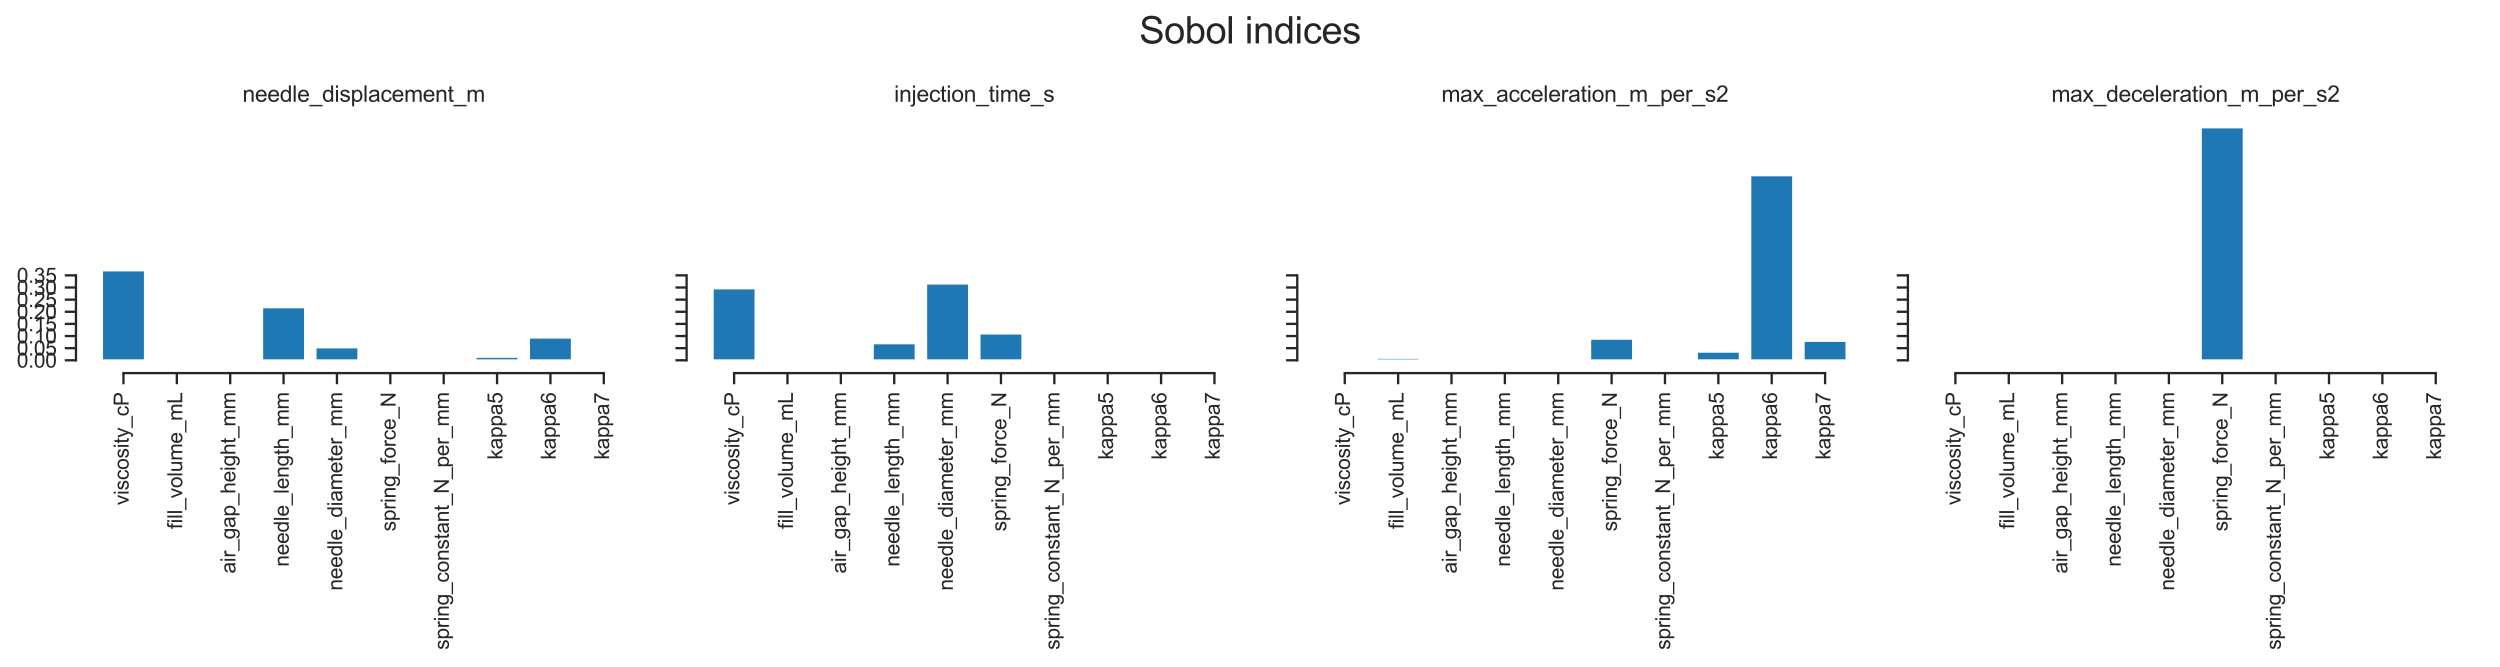 <?xml version="1.0" encoding="utf-8" standalone="no"?>
<!DOCTYPE svg PUBLIC "-//W3C//DTD SVG 1.1//EN"
  "http://www.w3.org/Graphics/SVG/1.1/DTD/svg11.dtd">
<svg xmlns:xlink="http://www.w3.org/1999/xlink" width="1073.664pt" height="286.272pt" viewBox="0 0 1073.664 286.272" xmlns="http://www.w3.org/2000/svg" version="1.1">
 <defs>
  <style type="text/css">*{stroke-linejoin: round; stroke-linecap: butt}</style>
 </defs>
 <g id="figure_1">
  <g id="patch_1">
   <path d="M 0 286.272 
L 1073.664 286.272 
L 1073.664 0 
L 0 0 
z
" style="fill: #ffffff"/>
  </g>
  <g id="axes_1">
   <g id="patch_2">
    <path d="M 32.626 160.234 
L 279.709 160.234 
L 279.709 49.709 
L 32.626 49.709 
z
" style="fill: #ffffff"/>
   </g>
   <g id="matplotlib.axis_1">
    <g id="xtick_1">
     <g id="line2d_1">
      <defs>
       <path id="m848298caa5" d="M 0 0 
L 0 4.8 
" style="stroke: #262626"/>
      </defs>
      <g>
       <use xlink:href="#m848298caa5" x="53.025" y="160.234" style="fill: #262626; stroke: #262626"/>
      </g>
     </g>
     <g id="text_1">
      <!-- viscosity_cP -->
      <g style="fill: #262626" transform="translate(55.248 216.947) rotate(-90) scale(0.088 -0.088)">
       <defs>
        <path id="ArialMT-76" d="M 1344 0 
L 81 3319 
L 675 3319 
L 1388 1331 
Q 1503 1009 1600 663 
Q 1675 925 1809 1294 
L 2547 3319 
L 3125 3319 
L 1869 0 
L 1344 0 
z
" transform="scale(0.016)"/>
        <path id="ArialMT-69" d="M 425 3934 
L 425 4581 
L 988 4581 
L 988 3934 
L 425 3934 
z
M 425 0 
L 425 3319 
L 988 3319 
L 988 0 
L 425 0 
z
" transform="scale(0.016)"/>
        <path id="ArialMT-73" d="M 197 991 
L 753 1078 
Q 800 744 1014 566 
Q 1228 388 1613 388 
Q 2000 388 2187 545 
Q 2375 703 2375 916 
Q 2375 1106 2209 1216 
Q 2094 1291 1634 1406 
Q 1016 1563 777 1677 
Q 538 1791 414 1992 
Q 291 2194 291 2438 
Q 291 2659 392 2848 
Q 494 3038 669 3163 
Q 800 3259 1026 3326 
Q 1253 3394 1513 3394 
Q 1903 3394 2198 3281 
Q 2494 3169 2634 2976 
Q 2775 2784 2828 2463 
L 2278 2388 
Q 2241 2644 2061 2787 
Q 1881 2931 1553 2931 
Q 1166 2931 1000 2803 
Q 834 2675 834 2503 
Q 834 2394 903 2306 
Q 972 2216 1119 2156 
Q 1203 2125 1616 2013 
Q 2213 1853 2448 1751 
Q 2684 1650 2818 1456 
Q 2953 1263 2953 975 
Q 2953 694 2789 445 
Q 2625 197 2315 61 
Q 2006 -75 1616 -75 
Q 969 -75 630 194 
Q 291 463 197 991 
z
" transform="scale(0.016)"/>
        <path id="ArialMT-63" d="M 2588 1216 
L 3141 1144 
Q 3050 572 2676 248 
Q 2303 -75 1759 -75 
Q 1078 -75 664 370 
Q 250 816 250 1647 
Q 250 2184 428 2587 
Q 606 2991 970 3192 
Q 1334 3394 1763 3394 
Q 2303 3394 2647 3120 
Q 2991 2847 3088 2344 
L 2541 2259 
Q 2463 2594 2264 2762 
Q 2066 2931 1784 2931 
Q 1359 2931 1093 2626 
Q 828 2322 828 1663 
Q 828 994 1084 691 
Q 1341 388 1753 388 
Q 2084 388 2306 591 
Q 2528 794 2588 1216 
z
" transform="scale(0.016)"/>
        <path id="ArialMT-6f" d="M 213 1659 
Q 213 2581 725 3025 
Q 1153 3394 1769 3394 
Q 2453 3394 2887 2945 
Q 3322 2497 3322 1706 
Q 3322 1066 3130 698 
Q 2938 331 2570 128 
Q 2203 -75 1769 -75 
Q 1072 -75 642 372 
Q 213 819 213 1659 
z
M 791 1659 
Q 791 1022 1069 705 
Q 1347 388 1769 388 
Q 2188 388 2466 706 
Q 2744 1025 2744 1678 
Q 2744 2294 2464 2611 
Q 2184 2928 1769 2928 
Q 1347 2928 1069 2612 
Q 791 2297 791 1659 
z
" transform="scale(0.016)"/>
        <path id="ArialMT-74" d="M 1650 503 
L 1731 6 
Q 1494 -44 1306 -44 
Q 1000 -44 831 53 
Q 663 150 594 308 
Q 525 466 525 972 
L 525 2881 
L 113 2881 
L 113 3319 
L 525 3319 
L 525 4141 
L 1084 4478 
L 1084 3319 
L 1650 3319 
L 1650 2881 
L 1084 2881 
L 1084 941 
Q 1084 700 1114 631 
Q 1144 563 1211 522 
Q 1278 481 1403 481 
Q 1497 481 1650 503 
z
" transform="scale(0.016)"/>
        <path id="ArialMT-79" d="M 397 -1278 
L 334 -750 
Q 519 -800 656 -800 
Q 844 -800 956 -737 
Q 1069 -675 1141 -563 
Q 1194 -478 1313 -144 
Q 1328 -97 1363 -6 
L 103 3319 
L 709 3319 
L 1400 1397 
Q 1534 1031 1641 628 
Q 1738 1016 1872 1384 
L 2581 3319 
L 3144 3319 
L 1881 -56 
Q 1678 -603 1566 -809 
Q 1416 -1088 1222 -1217 
Q 1028 -1347 759 -1347 
Q 597 -1347 397 -1278 
z
" transform="scale(0.016)"/>
        <path id="ArialMT-5f" d="M -97 -1272 
L -97 -866 
L 3631 -866 
L 3631 -1272 
L -97 -1272 
z
" transform="scale(0.016)"/>
        <path id="ArialMT-50" d="M 494 0 
L 494 4581 
L 2222 4581 
Q 2678 4581 2919 4538 
Q 3256 4481 3484 4323 
Q 3713 4166 3852 3881 
Q 3991 3597 3991 3256 
Q 3991 2672 3619 2267 
Q 3247 1863 2275 1863 
L 1100 1863 
L 1100 0 
L 494 0 
z
M 1100 2403 
L 2284 2403 
Q 2872 2403 3119 2622 
Q 3366 2841 3366 3238 
Q 3366 3525 3220 3729 
Q 3075 3934 2838 4000 
Q 2684 4041 2272 4041 
L 1100 4041 
L 1100 2403 
z
" transform="scale(0.016)"/>
       </defs>
       <use xlink:href="#ArialMT-76"/>
       <use xlink:href="#ArialMT-69" x="50"/>
       <use xlink:href="#ArialMT-73" x="72.217"/>
       <use xlink:href="#ArialMT-63" x="122.217"/>
       <use xlink:href="#ArialMT-6f" x="172.217"/>
       <use xlink:href="#ArialMT-73" x="227.832"/>
       <use xlink:href="#ArialMT-69" x="277.832"/>
       <use xlink:href="#ArialMT-74" x="300.049"/>
       <use xlink:href="#ArialMT-79" x="327.832"/>
       <use xlink:href="#ArialMT-5f" x="377.832"/>
       <use xlink:href="#ArialMT-63" x="433.447"/>
       <use xlink:href="#ArialMT-50" x="483.447"/>
      </g>
     </g>
    </g>
    <g id="xtick_2">
     <g id="line2d_2">
      <g>
       <use xlink:href="#m848298caa5" x="75.945" y="160.234" style="fill: #262626; stroke: #262626"/>
      </g>
     </g>
     <g id="text_2">
      <!-- fill_volume_mL -->
      <g style="fill: #262626" transform="translate(78.274 227.222) rotate(-90) scale(0.088 -0.088)">
       <defs>
        <path id="ArialMT-66" d="M 556 0 
L 556 2881 
L 59 2881 
L 59 3319 
L 556 3319 
L 556 3672 
Q 556 4006 616 4169 
Q 697 4388 901 4523 
Q 1106 4659 1475 4659 
Q 1713 4659 2000 4603 
L 1916 4113 
Q 1741 4144 1584 4144 
Q 1328 4144 1222 4034 
Q 1116 3925 1116 3625 
L 1116 3319 
L 1763 3319 
L 1763 2881 
L 1116 2881 
L 1116 0 
L 556 0 
z
" transform="scale(0.016)"/>
        <path id="ArialMT-6c" d="M 409 0 
L 409 4581 
L 972 4581 
L 972 0 
L 409 0 
z
" transform="scale(0.016)"/>
        <path id="ArialMT-75" d="M 2597 0 
L 2597 488 
Q 2209 -75 1544 -75 
Q 1250 -75 995 37 
Q 741 150 617 320 
Q 494 491 444 738 
Q 409 903 409 1263 
L 409 3319 
L 972 3319 
L 972 1478 
Q 972 1038 1006 884 
Q 1059 663 1231 536 
Q 1403 409 1656 409 
Q 1909 409 2131 539 
Q 2353 669 2445 892 
Q 2538 1116 2538 1541 
L 2538 3319 
L 3100 3319 
L 3100 0 
L 2597 0 
z
" transform="scale(0.016)"/>
        <path id="ArialMT-6d" d="M 422 0 
L 422 3319 
L 925 3319 
L 925 2853 
Q 1081 3097 1340 3245 
Q 1600 3394 1931 3394 
Q 2300 3394 2536 3241 
Q 2772 3088 2869 2813 
Q 3263 3394 3894 3394 
Q 4388 3394 4653 3120 
Q 4919 2847 4919 2278 
L 4919 0 
L 4359 0 
L 4359 2091 
Q 4359 2428 4304 2576 
Q 4250 2725 4106 2815 
Q 3963 2906 3769 2906 
Q 3419 2906 3187 2673 
Q 2956 2441 2956 1928 
L 2956 0 
L 2394 0 
L 2394 2156 
Q 2394 2531 2256 2718 
Q 2119 2906 1806 2906 
Q 1569 2906 1367 2781 
Q 1166 2656 1075 2415 
Q 984 2175 984 1722 
L 984 0 
L 422 0 
z
" transform="scale(0.016)"/>
        <path id="ArialMT-65" d="M 2694 1069 
L 3275 997 
Q 3138 488 2766 206 
Q 2394 -75 1816 -75 
Q 1088 -75 661 373 
Q 234 822 234 1631 
Q 234 2469 665 2931 
Q 1097 3394 1784 3394 
Q 2450 3394 2872 2941 
Q 3294 2488 3294 1666 
Q 3294 1616 3291 1516 
L 816 1516 
Q 847 969 1125 678 
Q 1403 388 1819 388 
Q 2128 388 2347 550 
Q 2566 713 2694 1069 
z
M 847 1978 
L 2700 1978 
Q 2663 2397 2488 2606 
Q 2219 2931 1791 2931 
Q 1403 2931 1139 2672 
Q 875 2413 847 1978 
z
" transform="scale(0.016)"/>
        <path id="ArialMT-4c" d="M 469 0 
L 469 4581 
L 1075 4581 
L 1075 541 
L 3331 541 
L 3331 0 
L 469 0 
z
" transform="scale(0.016)"/>
       </defs>
       <use xlink:href="#ArialMT-66"/>
       <use xlink:href="#ArialMT-69" x="27.783"/>
       <use xlink:href="#ArialMT-6c" x="50"/>
       <use xlink:href="#ArialMT-6c" x="72.217"/>
       <use xlink:href="#ArialMT-5f" x="94.434"/>
       <use xlink:href="#ArialMT-76" x="150.049"/>
       <use xlink:href="#ArialMT-6f" x="200.049"/>
       <use xlink:href="#ArialMT-6c" x="255.664"/>
       <use xlink:href="#ArialMT-75" x="277.881"/>
       <use xlink:href="#ArialMT-6d" x="333.496"/>
       <use xlink:href="#ArialMT-65" x="416.797"/>
       <use xlink:href="#ArialMT-5f" x="472.412"/>
       <use xlink:href="#ArialMT-6d" x="528.027"/>
       <use xlink:href="#ArialMT-4c" x="611.328"/>
      </g>
     </g>
    </g>
    <g id="xtick_3">
     <g id="line2d_3">
      <g>
       <use xlink:href="#m848298caa5" x="98.866" y="160.234" style="fill: #262626; stroke: #262626"/>
      </g>
     </g>
     <g id="text_3">
      <!-- air_gap_height_mm -->
      <g style="fill: #262626" transform="translate(101.089 246.31) rotate(-90) scale(0.088 -0.088)">
       <defs>
        <path id="ArialMT-61" d="M 2588 409 
Q 2275 144 1986 34 
Q 1697 -75 1366 -75 
Q 819 -75 525 192 
Q 231 459 231 875 
Q 231 1119 342 1320 
Q 453 1522 633 1644 
Q 813 1766 1038 1828 
Q 1203 1872 1538 1913 
Q 2219 1994 2541 2106 
Q 2544 2222 2544 2253 
Q 2544 2597 2384 2738 
Q 2169 2928 1744 2928 
Q 1347 2928 1158 2789 
Q 969 2650 878 2297 
L 328 2372 
Q 403 2725 575 2942 
Q 747 3159 1072 3276 
Q 1397 3394 1825 3394 
Q 2250 3394 2515 3294 
Q 2781 3194 2906 3042 
Q 3031 2891 3081 2659 
Q 3109 2516 3109 2141 
L 3109 1391 
Q 3109 606 3145 398 
Q 3181 191 3288 0 
L 2700 0 
Q 2613 175 2588 409 
z
M 2541 1666 
Q 2234 1541 1622 1453 
Q 1275 1403 1131 1340 
Q 988 1278 909 1158 
Q 831 1038 831 891 
Q 831 666 1001 516 
Q 1172 366 1500 366 
Q 1825 366 2078 508 
Q 2331 650 2450 897 
Q 2541 1088 2541 1459 
L 2541 1666 
z
" transform="scale(0.016)"/>
        <path id="ArialMT-72" d="M 416 0 
L 416 3319 
L 922 3319 
L 922 2816 
Q 1116 3169 1280 3281 
Q 1444 3394 1641 3394 
Q 1925 3394 2219 3213 
L 2025 2691 
Q 1819 2813 1613 2813 
Q 1428 2813 1281 2702 
Q 1134 2591 1072 2394 
Q 978 2094 978 1738 
L 978 0 
L 416 0 
z
" transform="scale(0.016)"/>
        <path id="ArialMT-67" d="M 319 -275 
L 866 -356 
Q 900 -609 1056 -725 
Q 1266 -881 1628 -881 
Q 2019 -881 2231 -725 
Q 2444 -569 2519 -288 
Q 2563 -116 2559 434 
Q 2191 0 1641 0 
Q 956 0 581 494 
Q 206 988 206 1678 
Q 206 2153 378 2554 
Q 550 2956 876 3175 
Q 1203 3394 1644 3394 
Q 2231 3394 2613 2919 
L 2613 3319 
L 3131 3319 
L 3131 450 
Q 3131 -325 2973 -648 
Q 2816 -972 2473 -1159 
Q 2131 -1347 1631 -1347 
Q 1038 -1347 672 -1080 
Q 306 -813 319 -275 
z
M 784 1719 
Q 784 1066 1043 766 
Q 1303 466 1694 466 
Q 2081 466 2343 764 
Q 2606 1063 2606 1700 
Q 2606 2309 2336 2618 
Q 2066 2928 1684 2928 
Q 1309 2928 1046 2623 
Q 784 2319 784 1719 
z
" transform="scale(0.016)"/>
        <path id="ArialMT-70" d="M 422 -1272 
L 422 3319 
L 934 3319 
L 934 2888 
Q 1116 3141 1344 3267 
Q 1572 3394 1897 3394 
Q 2322 3394 2647 3175 
Q 2972 2956 3137 2557 
Q 3303 2159 3303 1684 
Q 3303 1175 3120 767 
Q 2938 359 2589 142 
Q 2241 -75 1856 -75 
Q 1575 -75 1351 44 
Q 1128 163 984 344 
L 984 -1272 
L 422 -1272 
z
M 931 1641 
Q 931 1000 1190 694 
Q 1450 388 1819 388 
Q 2194 388 2461 705 
Q 2728 1022 2728 1688 
Q 2728 2322 2467 2637 
Q 2206 2953 1844 2953 
Q 1484 2953 1207 2617 
Q 931 2281 931 1641 
z
" transform="scale(0.016)"/>
        <path id="ArialMT-68" d="M 422 0 
L 422 4581 
L 984 4581 
L 984 2938 
Q 1378 3394 1978 3394 
Q 2347 3394 2619 3248 
Q 2891 3103 3008 2847 
Q 3125 2591 3125 2103 
L 3125 0 
L 2563 0 
L 2563 2103 
Q 2563 2525 2380 2717 
Q 2197 2909 1863 2909 
Q 1613 2909 1392 2779 
Q 1172 2650 1078 2428 
Q 984 2206 984 1816 
L 984 0 
L 422 0 
z
" transform="scale(0.016)"/>
       </defs>
       <use xlink:href="#ArialMT-61"/>
       <use xlink:href="#ArialMT-69" x="55.615"/>
       <use xlink:href="#ArialMT-72" x="77.832"/>
       <use xlink:href="#ArialMT-5f" x="111.133"/>
       <use xlink:href="#ArialMT-67" x="166.748"/>
       <use xlink:href="#ArialMT-61" x="222.363"/>
       <use xlink:href="#ArialMT-70" x="277.979"/>
       <use xlink:href="#ArialMT-5f" x="333.594"/>
       <use xlink:href="#ArialMT-68" x="389.209"/>
       <use xlink:href="#ArialMT-65" x="444.824"/>
       <use xlink:href="#ArialMT-69" x="500.439"/>
       <use xlink:href="#ArialMT-67" x="522.656"/>
       <use xlink:href="#ArialMT-68" x="578.271"/>
       <use xlink:href="#ArialMT-74" x="633.887"/>
       <use xlink:href="#ArialMT-5f" x="661.67"/>
       <use xlink:href="#ArialMT-6d" x="717.285"/>
       <use xlink:href="#ArialMT-6d" x="800.586"/>
      </g>
     </g>
    </g>
    <g id="xtick_4">
     <g id="line2d_4">
      <g>
       <use xlink:href="#m848298caa5" x="121.787" y="160.234" style="fill: #262626; stroke: #262626"/>
      </g>
     </g>
     <g id="text_4">
      <!-- needle_length_mm -->
      <g style="fill: #262626" transform="translate(124.01 243.38) rotate(-90) scale(0.088 -0.088)">
       <defs>
        <path id="ArialMT-6e" d="M 422 0 
L 422 3319 
L 928 3319 
L 928 2847 
Q 1294 3394 1984 3394 
Q 2284 3394 2536 3286 
Q 2788 3178 2913 3003 
Q 3038 2828 3088 2588 
Q 3119 2431 3119 2041 
L 3119 0 
L 2556 0 
L 2556 2019 
Q 2556 2363 2490 2533 
Q 2425 2703 2258 2804 
Q 2091 2906 1866 2906 
Q 1506 2906 1245 2678 
Q 984 2450 984 1813 
L 984 0 
L 422 0 
z
" transform="scale(0.016)"/>
        <path id="ArialMT-64" d="M 2575 0 
L 2575 419 
Q 2259 -75 1647 -75 
Q 1250 -75 917 144 
Q 584 363 401 755 
Q 219 1147 219 1656 
Q 219 2153 384 2558 
Q 550 2963 881 3178 
Q 1213 3394 1622 3394 
Q 1922 3394 2156 3267 
Q 2391 3141 2538 2938 
L 2538 4581 
L 3097 4581 
L 3097 0 
L 2575 0 
z
M 797 1656 
Q 797 1019 1065 703 
Q 1334 388 1700 388 
Q 2069 388 2326 689 
Q 2584 991 2584 1609 
Q 2584 2291 2321 2609 
Q 2059 2928 1675 2928 
Q 1300 2928 1048 2622 
Q 797 2316 797 1656 
z
" transform="scale(0.016)"/>
       </defs>
       <use xlink:href="#ArialMT-6e"/>
       <use xlink:href="#ArialMT-65" x="55.615"/>
       <use xlink:href="#ArialMT-65" x="111.23"/>
       <use xlink:href="#ArialMT-64" x="166.846"/>
       <use xlink:href="#ArialMT-6c" x="222.461"/>
       <use xlink:href="#ArialMT-65" x="244.678"/>
       <use xlink:href="#ArialMT-5f" x="300.293"/>
       <use xlink:href="#ArialMT-6c" x="355.908"/>
       <use xlink:href="#ArialMT-65" x="378.125"/>
       <use xlink:href="#ArialMT-6e" x="433.74"/>
       <use xlink:href="#ArialMT-67" x="489.355"/>
       <use xlink:href="#ArialMT-74" x="544.971"/>
       <use xlink:href="#ArialMT-68" x="572.754"/>
       <use xlink:href="#ArialMT-5f" x="628.369"/>
       <use xlink:href="#ArialMT-6d" x="683.984"/>
       <use xlink:href="#ArialMT-6d" x="767.285"/>
      </g>
     </g>
    </g>
    <g id="xtick_5">
     <g id="line2d_5">
      <g>
       <use xlink:href="#m848298caa5" x="144.707" y="160.234" style="fill: #262626; stroke: #262626"/>
      </g>
     </g>
     <g id="text_5">
      <!-- needle_diameter_mm -->
      <g style="fill: #262626" transform="translate(146.982 253.64) rotate(-90) scale(0.088 -0.088)">
       <use xlink:href="#ArialMT-6e"/>
       <use xlink:href="#ArialMT-65" x="55.615"/>
       <use xlink:href="#ArialMT-65" x="111.23"/>
       <use xlink:href="#ArialMT-64" x="166.846"/>
       <use xlink:href="#ArialMT-6c" x="222.461"/>
       <use xlink:href="#ArialMT-65" x="244.678"/>
       <use xlink:href="#ArialMT-5f" x="300.293"/>
       <use xlink:href="#ArialMT-64" x="355.908"/>
       <use xlink:href="#ArialMT-69" x="411.523"/>
       <use xlink:href="#ArialMT-61" x="433.74"/>
       <use xlink:href="#ArialMT-6d" x="489.355"/>
       <use xlink:href="#ArialMT-65" x="572.656"/>
       <use xlink:href="#ArialMT-74" x="628.271"/>
       <use xlink:href="#ArialMT-65" x="656.055"/>
       <use xlink:href="#ArialMT-72" x="711.67"/>
       <use xlink:href="#ArialMT-5f" x="744.971"/>
       <use xlink:href="#ArialMT-6d" x="800.586"/>
       <use xlink:href="#ArialMT-6d" x="883.887"/>
      </g>
     </g>
    </g>
    <g id="xtick_6">
     <g id="line2d_6">
      <g>
       <use xlink:href="#m848298caa5" x="167.628" y="160.234" style="fill: #262626; stroke: #262626"/>
      </g>
     </g>
     <g id="text_6">
      <!-- spring_force_N -->
      <g style="fill: #262626" transform="translate(169.905 228.205) rotate(-90) scale(0.088 -0.088)">
       <defs>
        <path id="ArialMT-4e" d="M 488 0 
L 488 4581 
L 1109 4581 
L 3516 984 
L 3516 4581 
L 4097 4581 
L 4097 0 
L 3475 0 
L 1069 3600 
L 1069 0 
L 488 0 
z
" transform="scale(0.016)"/>
       </defs>
       <use xlink:href="#ArialMT-73"/>
       <use xlink:href="#ArialMT-70" x="50"/>
       <use xlink:href="#ArialMT-72" x="105.615"/>
       <use xlink:href="#ArialMT-69" x="138.916"/>
       <use xlink:href="#ArialMT-6e" x="161.133"/>
       <use xlink:href="#ArialMT-67" x="216.748"/>
       <use xlink:href="#ArialMT-5f" x="272.363"/>
       <use xlink:href="#ArialMT-66" x="327.979"/>
       <use xlink:href="#ArialMT-6f" x="355.762"/>
       <use xlink:href="#ArialMT-72" x="411.377"/>
       <use xlink:href="#ArialMT-63" x="444.678"/>
       <use xlink:href="#ArialMT-65" x="494.678"/>
       <use xlink:href="#ArialMT-5f" x="550.293"/>
       <use xlink:href="#ArialMT-4e" x="605.908"/>
      </g>
     </g>
    </g>
    <g id="xtick_7">
     <g id="line2d_7">
      <g>
       <use xlink:href="#m848298caa5" x="190.548" y="160.234" style="fill: #262626; stroke: #262626"/>
      </g>
     </g>
     <g id="text_7">
      <!-- spring_constant_N_per_mm -->
      <g style="fill: #262626" transform="translate(192.772 279.072) rotate(-90) scale(0.088 -0.088)">
       <use xlink:href="#ArialMT-73"/>
       <use xlink:href="#ArialMT-70" x="50"/>
       <use xlink:href="#ArialMT-72" x="105.615"/>
       <use xlink:href="#ArialMT-69" x="138.916"/>
       <use xlink:href="#ArialMT-6e" x="161.133"/>
       <use xlink:href="#ArialMT-67" x="216.748"/>
       <use xlink:href="#ArialMT-5f" x="272.363"/>
       <use xlink:href="#ArialMT-63" x="327.979"/>
       <use xlink:href="#ArialMT-6f" x="377.979"/>
       <use xlink:href="#ArialMT-6e" x="433.594"/>
       <use xlink:href="#ArialMT-73" x="489.209"/>
       <use xlink:href="#ArialMT-74" x="539.209"/>
       <use xlink:href="#ArialMT-61" x="566.992"/>
       <use xlink:href="#ArialMT-6e" x="622.607"/>
       <use xlink:href="#ArialMT-74" x="678.223"/>
       <use xlink:href="#ArialMT-5f" x="706.006"/>
       <use xlink:href="#ArialMT-4e" x="761.621"/>
       <use xlink:href="#ArialMT-5f" x="833.838"/>
       <use xlink:href="#ArialMT-70" x="889.453"/>
       <use xlink:href="#ArialMT-65" x="945.068"/>
       <use xlink:href="#ArialMT-72" x="1000.684"/>
       <use xlink:href="#ArialMT-5f" x="1033.984"/>
       <use xlink:href="#ArialMT-6d" x="1089.6"/>
       <use xlink:href="#ArialMT-6d" x="1172.9"/>
      </g>
     </g>
    </g>
    <g id="xtick_8">
     <g id="line2d_8">
      <g>
       <use xlink:href="#m848298caa5" x="213.469" y="160.234" style="fill: #262626; stroke: #262626"/>
      </g>
     </g>
     <g id="text_8">
      <!-- kappa5 -->
      <g style="fill: #262626" transform="translate(215.744 197.403) rotate(-90) scale(0.088 -0.088)">
       <defs>
        <path id="ArialMT-6b" d="M 425 0 
L 425 4581 
L 988 4581 
L 988 1969 
L 2319 3319 
L 3047 3319 
L 1778 2088 
L 3175 0 
L 2481 0 
L 1384 1697 
L 988 1316 
L 988 0 
L 425 0 
z
" transform="scale(0.016)"/>
        <path id="ArialMT-35" d="M 266 1200 
L 856 1250 
Q 922 819 1161 601 
Q 1400 384 1738 384 
Q 2144 384 2425 690 
Q 2706 997 2706 1503 
Q 2706 1984 2436 2262 
Q 2166 2541 1728 2541 
Q 1456 2541 1237 2417 
Q 1019 2294 894 2097 
L 366 2166 
L 809 4519 
L 3088 4519 
L 3088 3981 
L 1259 3981 
L 1013 2750 
Q 1425 3038 1878 3038 
Q 2478 3038 2890 2622 
Q 3303 2206 3303 1553 
Q 3303 931 2941 478 
Q 2500 -78 1738 -78 
Q 1113 -78 717 272 
Q 322 622 266 1200 
z
" transform="scale(0.016)"/>
       </defs>
       <use xlink:href="#ArialMT-6b"/>
       <use xlink:href="#ArialMT-61" x="50"/>
       <use xlink:href="#ArialMT-70" x="105.615"/>
       <use xlink:href="#ArialMT-70" x="161.23"/>
       <use xlink:href="#ArialMT-61" x="216.846"/>
       <use xlink:href="#ArialMT-35" x="272.461"/>
      </g>
     </g>
    </g>
    <g id="xtick_9">
     <g id="line2d_9">
      <g>
       <use xlink:href="#m848298caa5" x="236.389" y="160.234" style="fill: #262626; stroke: #262626"/>
      </g>
     </g>
     <g id="text_9">
      <!-- kappa6 -->
      <g style="fill: #262626" transform="translate(238.677 197.403) rotate(-90) scale(0.088 -0.088)">
       <defs>
        <path id="ArialMT-36" d="M 3184 3459 
L 2625 3416 
Q 2550 3747 2413 3897 
Q 2184 4138 1850 4138 
Q 1581 4138 1378 3988 
Q 1113 3794 959 3422 
Q 806 3050 800 2363 
Q 1003 2672 1297 2822 
Q 1591 2972 1913 2972 
Q 2475 2972 2870 2558 
Q 3266 2144 3266 1488 
Q 3266 1056 3080 686 
Q 2894 316 2569 119 
Q 2244 -78 1831 -78 
Q 1128 -78 684 439 
Q 241 956 241 2144 
Q 241 3472 731 4075 
Q 1159 4600 1884 4600 
Q 2425 4600 2770 4297 
Q 3116 3994 3184 3459 
z
M 888 1484 
Q 888 1194 1011 928 
Q 1134 663 1356 523 
Q 1578 384 1822 384 
Q 2178 384 2434 671 
Q 2691 959 2691 1453 
Q 2691 1928 2437 2201 
Q 2184 2475 1800 2475 
Q 1419 2475 1153 2201 
Q 888 1928 888 1484 
z
" transform="scale(0.016)"/>
       </defs>
       <use xlink:href="#ArialMT-6b"/>
       <use xlink:href="#ArialMT-61" x="50"/>
       <use xlink:href="#ArialMT-70" x="105.615"/>
       <use xlink:href="#ArialMT-70" x="161.23"/>
       <use xlink:href="#ArialMT-61" x="216.846"/>
       <use xlink:href="#ArialMT-36" x="272.461"/>
      </g>
     </g>
    </g>
    <g id="xtick_10">
     <g id="line2d_10">
      <g>
       <use xlink:href="#m848298caa5" x="259.31" y="160.234" style="fill: #262626; stroke: #262626"/>
      </g>
     </g>
     <g id="text_10">
      <!-- kappa7 -->
      <g style="fill: #262626" transform="translate(261.585 197.403) rotate(-90) scale(0.088 -0.088)">
       <defs>
        <path id="ArialMT-37" d="M 303 3981 
L 303 4522 
L 3269 4522 
L 3269 4084 
Q 2831 3619 2401 2847 
Q 1972 2075 1738 1259 
Q 1569 684 1522 0 
L 944 0 
Q 953 541 1156 1306 
Q 1359 2072 1739 2783 
Q 2119 3494 2547 3981 
L 303 3981 
z
" transform="scale(0.016)"/>
       </defs>
       <use xlink:href="#ArialMT-6b"/>
       <use xlink:href="#ArialMT-61" x="50"/>
       <use xlink:href="#ArialMT-70" x="105.615"/>
       <use xlink:href="#ArialMT-70" x="161.23"/>
       <use xlink:href="#ArialMT-61" x="216.846"/>
       <use xlink:href="#ArialMT-37" x="272.461"/>
      </g>
     </g>
    </g>
   </g>
   <g id="matplotlib.axis_2">
    <g id="ytick_1">
     <g id="line2d_11">
      <defs>
       <path id="m205de242af" d="M 0 0 
L -4.8 0 
" style="stroke: #262626"/>
      </defs>
      <g>
       <use xlink:href="#m205de242af" x="32.626" y="154.727" style="fill: #262626; stroke: #262626"/>
      </g>
     </g>
     <g id="text_11">
      <!-- 0.00 -->
      <g style="fill: #262626" transform="translate(7.2 157.877) scale(0.088 -0.088)">
       <defs>
        <path id="ArialMT-30" d="M 266 2259 
Q 266 3072 433 3567 
Q 600 4063 929 4331 
Q 1259 4600 1759 4600 
Q 2128 4600 2406 4451 
Q 2684 4303 2865 4023 
Q 3047 3744 3150 3342 
Q 3253 2941 3253 2259 
Q 3253 1453 3087 958 
Q 2922 463 2592 192 
Q 2263 -78 1759 -78 
Q 1097 -78 719 397 
Q 266 969 266 2259 
z
M 844 2259 
Q 844 1131 1108 757 
Q 1372 384 1759 384 
Q 2147 384 2411 759 
Q 2675 1134 2675 2259 
Q 2675 3391 2411 3762 
Q 2147 4134 1753 4134 
Q 1366 4134 1134 3806 
Q 844 3388 844 2259 
z
" transform="scale(0.016)"/>
        <path id="ArialMT-2e" d="M 581 0 
L 581 641 
L 1222 641 
L 1222 0 
L 581 0 
z
" transform="scale(0.016)"/>
       </defs>
       <use xlink:href="#ArialMT-30"/>
       <use xlink:href="#ArialMT-2e" x="55.615"/>
       <use xlink:href="#ArialMT-30" x="83.398"/>
       <use xlink:href="#ArialMT-30" x="139.014"/>
      </g>
     </g>
    </g>
    <g id="ytick_2">
     <g id="line2d_12">
      <g>
       <use xlink:href="#m205de242af" x="32.626" y="149.517" style="fill: #262626; stroke: #262626"/>
      </g>
     </g>
     <g id="text_12">
      <!-- 0.05 -->
      <g style="fill: #262626" transform="translate(7.2 152.666) scale(0.088 -0.088)">
       <use xlink:href="#ArialMT-30"/>
       <use xlink:href="#ArialMT-2e" x="55.615"/>
       <use xlink:href="#ArialMT-30" x="83.398"/>
       <use xlink:href="#ArialMT-35" x="139.014"/>
      </g>
     </g>
    </g>
    <g id="ytick_3">
     <g id="line2d_13">
      <g>
       <use xlink:href="#m205de242af" x="32.626" y="144.306" style="fill: #262626; stroke: #262626"/>
      </g>
     </g>
     <g id="text_13">
      <!-- 0.10 -->
      <g style="fill: #262626" transform="translate(7.2 147.455) scale(0.088 -0.088)">
       <defs>
        <path id="ArialMT-31" d="M 2384 0 
L 1822 0 
L 1822 3584 
Q 1619 3391 1289 3197 
Q 959 3003 697 2906 
L 697 3450 
Q 1169 3672 1522 3987 
Q 1875 4303 2022 4600 
L 2384 4600 
L 2384 0 
z
" transform="scale(0.016)"/>
       </defs>
       <use xlink:href="#ArialMT-30"/>
       <use xlink:href="#ArialMT-2e" x="55.615"/>
       <use xlink:href="#ArialMT-31" x="83.398"/>
       <use xlink:href="#ArialMT-30" x="139.014"/>
      </g>
     </g>
    </g>
    <g id="ytick_4">
     <g id="line2d_14">
      <g>
       <use xlink:href="#m205de242af" x="32.626" y="139.095" style="fill: #262626; stroke: #262626"/>
      </g>
     </g>
     <g id="text_14">
      <!-- 0.15 -->
      <g style="fill: #262626" transform="translate(7.2 142.244) scale(0.088 -0.088)">
       <use xlink:href="#ArialMT-30"/>
       <use xlink:href="#ArialMT-2e" x="55.615"/>
       <use xlink:href="#ArialMT-31" x="83.398"/>
       <use xlink:href="#ArialMT-35" x="139.014"/>
      </g>
     </g>
    </g>
    <g id="ytick_5">
     <g id="line2d_15">
      <g>
       <use xlink:href="#m205de242af" x="32.626" y="133.884" style="fill: #262626; stroke: #262626"/>
      </g>
     </g>
     <g id="text_15">
      <!-- 0.20 -->
      <g style="fill: #262626" transform="translate(7.2 137.034) scale(0.088 -0.088)">
       <defs>
        <path id="ArialMT-32" d="M 3222 541 
L 3222 0 
L 194 0 
Q 188 203 259 391 
Q 375 700 629 1000 
Q 884 1300 1366 1694 
Q 2113 2306 2375 2664 
Q 2638 3022 2638 3341 
Q 2638 3675 2398 3904 
Q 2159 4134 1775 4134 
Q 1369 4134 1125 3890 
Q 881 3647 878 3216 
L 300 3275 
Q 359 3922 746 4261 
Q 1134 4600 1788 4600 
Q 2447 4600 2831 4234 
Q 3216 3869 3216 3328 
Q 3216 3053 3103 2787 
Q 2991 2522 2730 2228 
Q 2469 1934 1863 1422 
Q 1356 997 1212 845 
Q 1069 694 975 541 
L 3222 541 
z
" transform="scale(0.016)"/>
       </defs>
       <use xlink:href="#ArialMT-30"/>
       <use xlink:href="#ArialMT-2e" x="55.615"/>
       <use xlink:href="#ArialMT-32" x="83.398"/>
       <use xlink:href="#ArialMT-30" x="139.014"/>
      </g>
     </g>
    </g>
    <g id="ytick_6">
     <g id="line2d_16">
      <g>
       <use xlink:href="#m205de242af" x="32.626" y="128.673" style="fill: #262626; stroke: #262626"/>
      </g>
     </g>
     <g id="text_16">
      <!-- 0.25 -->
      <g style="fill: #262626" transform="translate(7.2 131.823) scale(0.088 -0.088)">
       <use xlink:href="#ArialMT-30"/>
       <use xlink:href="#ArialMT-2e" x="55.615"/>
       <use xlink:href="#ArialMT-32" x="83.398"/>
       <use xlink:href="#ArialMT-35" x="139.014"/>
      </g>
     </g>
    </g>
    <g id="ytick_7">
     <g id="line2d_17">
      <g>
       <use xlink:href="#m205de242af" x="32.626" y="123.463" style="fill: #262626; stroke: #262626"/>
      </g>
     </g>
     <g id="text_17">
      <!-- 0.30 -->
      <g style="fill: #262626" transform="translate(7.2 126.612) scale(0.088 -0.088)">
       <defs>
        <path id="ArialMT-33" d="M 269 1209 
L 831 1284 
Q 928 806 1161 595 
Q 1394 384 1728 384 
Q 2125 384 2398 659 
Q 2672 934 2672 1341 
Q 2672 1728 2419 1979 
Q 2166 2231 1775 2231 
Q 1616 2231 1378 2169 
L 1441 2663 
Q 1497 2656 1531 2656 
Q 1891 2656 2178 2843 
Q 2466 3031 2466 3422 
Q 2466 3731 2256 3934 
Q 2047 4138 1716 4138 
Q 1388 4138 1169 3931 
Q 950 3725 888 3313 
L 325 3413 
Q 428 3978 793 4289 
Q 1159 4600 1703 4600 
Q 2078 4600 2393 4439 
Q 2709 4278 2876 4000 
Q 3044 3722 3044 3409 
Q 3044 3113 2884 2869 
Q 2725 2625 2413 2481 
Q 2819 2388 3044 2092 
Q 3269 1797 3269 1353 
Q 3269 753 2831 336 
Q 2394 -81 1725 -81 
Q 1122 -81 723 278 
Q 325 638 269 1209 
z
" transform="scale(0.016)"/>
       </defs>
       <use xlink:href="#ArialMT-30"/>
       <use xlink:href="#ArialMT-2e" x="55.615"/>
       <use xlink:href="#ArialMT-33" x="83.398"/>
       <use xlink:href="#ArialMT-30" x="139.014"/>
      </g>
     </g>
    </g>
    <g id="ytick_8">
     <g id="line2d_18">
      <g>
       <use xlink:href="#m205de242af" x="32.626" y="118.252" style="fill: #262626; stroke: #262626"/>
      </g>
     </g>
     <g id="text_18">
      <!-- 0.35 -->
      <g style="fill: #262626" transform="translate(7.2 121.401) scale(0.088 -0.088)">
       <use xlink:href="#ArialMT-30"/>
       <use xlink:href="#ArialMT-2e" x="55.615"/>
       <use xlink:href="#ArialMT-33" x="83.398"/>
       <use xlink:href="#ArialMT-35" x="139.014"/>
      </g>
     </g>
    </g>
   </g>
   <g id="patch_3">
    <path d="M 43.857 154.727 
L 62.193 154.727 
L 62.193 116.149 
L 43.857 116.149 
z
" clip-path="url(#pc7a2092219)" style="fill: #1f77b4; stroke: #ffffff; stroke-width: 0.8; stroke-linejoin: miter"/>
   </g>
   <g id="patch_4">
    <path d="M 66.777 154.727 
L 85.114 154.727 
L 85.114 154.339 
L 66.777 154.339 
z
" clip-path="url(#pc7a2092219)" style="fill: #1f77b4; stroke: #ffffff; stroke-width: 0.8; stroke-linejoin: miter"/>
   </g>
   <g id="patch_5">
    <path d="M 89.698 154.727 
L 108.034 154.727 
L 108.034 154.286 
L 89.698 154.286 
z
" clip-path="url(#pc7a2092219)" style="fill: #1f77b4; stroke: #ffffff; stroke-width: 0.8; stroke-linejoin: miter"/>
   </g>
   <g id="patch_6">
    <path d="M 112.618 154.727 
L 130.955 154.727 
L 130.955 132.025 
L 112.618 132.025 
z
" clip-path="url(#pc7a2092219)" style="fill: #1f77b4; stroke: #ffffff; stroke-width: 0.8; stroke-linejoin: miter"/>
   </g>
   <g id="patch_7">
    <path d="M 135.539 154.727 
L 153.875 154.727 
L 153.875 149.216 
L 135.539 149.216 
z
" clip-path="url(#pc7a2092219)" style="fill: #1f77b4; stroke: #ffffff; stroke-width: 0.8; stroke-linejoin: miter"/>
   </g>
   <g id="patch_8">
    <path d="M 158.459 154.727 
L 176.796 154.727 
L 176.796 154.262 
L 158.459 154.262 
z
" clip-path="url(#pc7a2092219)" style="fill: #1f77b4; stroke: #ffffff; stroke-width: 0.8; stroke-linejoin: miter"/>
   </g>
   <g id="patch_9">
    <path d="M 181.38 154.727 
L 199.716 154.727 
L 199.716 154.533 
L 181.38 154.533 
z
" clip-path="url(#pc7a2092219)" style="fill: #1f77b4; stroke: #ffffff; stroke-width: 0.8; stroke-linejoin: miter"/>
   </g>
   <g id="patch_10">
    <path d="M 204.301 154.727 
L 222.637 154.727 
L 222.637 153.29 
L 204.301 153.29 
z
" clip-path="url(#pc7a2092219)" style="fill: #1f77b4; stroke: #ffffff; stroke-width: 0.8; stroke-linejoin: miter"/>
   </g>
   <g id="patch_11">
    <path d="M 227.221 154.727 
L 245.558 154.727 
L 245.558 145.007 
L 227.221 145.007 
z
" clip-path="url(#pc7a2092219)" style="fill: #1f77b4; stroke: #ffffff; stroke-width: 0.8; stroke-linejoin: miter"/>
   </g>
   <g id="patch_12">
    <path d="M 250.142 154.727 
L 268.478 154.727 
L 268.478 154.712 
L 250.142 154.712 
z
" clip-path="url(#pc7a2092219)" style="fill: #1f77b4; stroke: #ffffff; stroke-width: 0.8; stroke-linejoin: miter"/>
   </g>
   <g id="patch_13">
    <path d="M 32.626 154.727 
L 32.626 118.252 
" style="fill: none; stroke: #262626; stroke-linejoin: miter; stroke-linecap: square"/>
   </g>
   <g id="patch_14">
    <path d="M 53.025 160.234 
L 259.31 160.234 
" style="fill: none; stroke: #262626; stroke-linejoin: miter; stroke-linecap: square"/>
   </g>
   <g id="text_19">
    <!-- needle_displacement_m -->
    <g style="fill: #262626" transform="translate(104.138 43.709) scale(0.096 -0.096)">
     <use xlink:href="#ArialMT-6e"/>
     <use xlink:href="#ArialMT-65" x="55.615"/>
     <use xlink:href="#ArialMT-65" x="111.23"/>
     <use xlink:href="#ArialMT-64" x="166.846"/>
     <use xlink:href="#ArialMT-6c" x="222.461"/>
     <use xlink:href="#ArialMT-65" x="244.678"/>
     <use xlink:href="#ArialMT-5f" x="300.293"/>
     <use xlink:href="#ArialMT-64" x="355.908"/>
     <use xlink:href="#ArialMT-69" x="411.523"/>
     <use xlink:href="#ArialMT-73" x="433.74"/>
     <use xlink:href="#ArialMT-70" x="483.74"/>
     <use xlink:href="#ArialMT-6c" x="539.355"/>
     <use xlink:href="#ArialMT-61" x="561.572"/>
     <use xlink:href="#ArialMT-63" x="617.188"/>
     <use xlink:href="#ArialMT-65" x="667.188"/>
     <use xlink:href="#ArialMT-6d" x="722.803"/>
     <use xlink:href="#ArialMT-65" x="806.104"/>
     <use xlink:href="#ArialMT-6e" x="861.719"/>
     <use xlink:href="#ArialMT-74" x="917.334"/>
     <use xlink:href="#ArialMT-5f" x="945.117"/>
     <use xlink:href="#ArialMT-6d" x="1000.732"/>
    </g>
   </g>
  </g>
  <g id="axes_2">
   <g id="patch_15">
    <path d="M 294.877 160.234 
L 541.961 160.234 
L 541.961 49.709 
L 294.877 49.709 
z
" style="fill: #ffffff"/>
   </g>
   <g id="matplotlib.axis_3">
    <g id="xtick_11">
     <g id="line2d_19">
      <g>
       <use xlink:href="#m848298caa5" x="315.277" y="160.234" style="fill: #262626; stroke: #262626"/>
      </g>
     </g>
     <g id="text_20">
      <!-- viscosity_cP -->
      <g style="fill: #262626" transform="translate(317.5 216.947) rotate(-90) scale(0.088 -0.088)">
       <use xlink:href="#ArialMT-76"/>
       <use xlink:href="#ArialMT-69" x="50"/>
       <use xlink:href="#ArialMT-73" x="72.217"/>
       <use xlink:href="#ArialMT-63" x="122.217"/>
       <use xlink:href="#ArialMT-6f" x="172.217"/>
       <use xlink:href="#ArialMT-73" x="227.832"/>
       <use xlink:href="#ArialMT-69" x="277.832"/>
       <use xlink:href="#ArialMT-74" x="300.049"/>
       <use xlink:href="#ArialMT-79" x="327.832"/>
       <use xlink:href="#ArialMT-5f" x="377.832"/>
       <use xlink:href="#ArialMT-63" x="433.447"/>
       <use xlink:href="#ArialMT-50" x="483.447"/>
      </g>
     </g>
    </g>
    <g id="xtick_12">
     <g id="line2d_20">
      <g>
       <use xlink:href="#m848298caa5" x="338.197" y="160.234" style="fill: #262626; stroke: #262626"/>
      </g>
     </g>
     <g id="text_21">
      <!-- fill_volume_mL -->
      <g style="fill: #262626" transform="translate(340.526 227.222) rotate(-90) scale(0.088 -0.088)">
       <use xlink:href="#ArialMT-66"/>
       <use xlink:href="#ArialMT-69" x="27.783"/>
       <use xlink:href="#ArialMT-6c" x="50"/>
       <use xlink:href="#ArialMT-6c" x="72.217"/>
       <use xlink:href="#ArialMT-5f" x="94.434"/>
       <use xlink:href="#ArialMT-76" x="150.049"/>
       <use xlink:href="#ArialMT-6f" x="200.049"/>
       <use xlink:href="#ArialMT-6c" x="255.664"/>
       <use xlink:href="#ArialMT-75" x="277.881"/>
       <use xlink:href="#ArialMT-6d" x="333.496"/>
       <use xlink:href="#ArialMT-65" x="416.797"/>
       <use xlink:href="#ArialMT-5f" x="472.412"/>
       <use xlink:href="#ArialMT-6d" x="528.027"/>
       <use xlink:href="#ArialMT-4c" x="611.328"/>
      </g>
     </g>
    </g>
    <g id="xtick_13">
     <g id="line2d_21">
      <g>
       <use xlink:href="#m848298caa5" x="361.118" y="160.234" style="fill: #262626; stroke: #262626"/>
      </g>
     </g>
     <g id="text_22">
      <!-- air_gap_height_mm -->
      <g style="fill: #262626" transform="translate(363.341 246.31) rotate(-90) scale(0.088 -0.088)">
       <use xlink:href="#ArialMT-61"/>
       <use xlink:href="#ArialMT-69" x="55.615"/>
       <use xlink:href="#ArialMT-72" x="77.832"/>
       <use xlink:href="#ArialMT-5f" x="111.133"/>
       <use xlink:href="#ArialMT-67" x="166.748"/>
       <use xlink:href="#ArialMT-61" x="222.363"/>
       <use xlink:href="#ArialMT-70" x="277.979"/>
       <use xlink:href="#ArialMT-5f" x="333.594"/>
       <use xlink:href="#ArialMT-68" x="389.209"/>
       <use xlink:href="#ArialMT-65" x="444.824"/>
       <use xlink:href="#ArialMT-69" x="500.439"/>
       <use xlink:href="#ArialMT-67" x="522.656"/>
       <use xlink:href="#ArialMT-68" x="578.271"/>
       <use xlink:href="#ArialMT-74" x="633.887"/>
       <use xlink:href="#ArialMT-5f" x="661.67"/>
       <use xlink:href="#ArialMT-6d" x="717.285"/>
       <use xlink:href="#ArialMT-6d" x="800.586"/>
      </g>
     </g>
    </g>
    <g id="xtick_14">
     <g id="line2d_22">
      <g>
       <use xlink:href="#m848298caa5" x="384.038" y="160.234" style="fill: #262626; stroke: #262626"/>
      </g>
     </g>
     <g id="text_23">
      <!-- needle_length_mm -->
      <g style="fill: #262626" transform="translate(386.262 243.38) rotate(-90) scale(0.088 -0.088)">
       <use xlink:href="#ArialMT-6e"/>
       <use xlink:href="#ArialMT-65" x="55.615"/>
       <use xlink:href="#ArialMT-65" x="111.23"/>
       <use xlink:href="#ArialMT-64" x="166.846"/>
       <use xlink:href="#ArialMT-6c" x="222.461"/>
       <use xlink:href="#ArialMT-65" x="244.678"/>
       <use xlink:href="#ArialMT-5f" x="300.293"/>
       <use xlink:href="#ArialMT-6c" x="355.908"/>
       <use xlink:href="#ArialMT-65" x="378.125"/>
       <use xlink:href="#ArialMT-6e" x="433.74"/>
       <use xlink:href="#ArialMT-67" x="489.355"/>
       <use xlink:href="#ArialMT-74" x="544.971"/>
       <use xlink:href="#ArialMT-68" x="572.754"/>
       <use xlink:href="#ArialMT-5f" x="628.369"/>
       <use xlink:href="#ArialMT-6d" x="683.984"/>
       <use xlink:href="#ArialMT-6d" x="767.285"/>
      </g>
     </g>
    </g>
    <g id="xtick_15">
     <g id="line2d_23">
      <g>
       <use xlink:href="#m848298caa5" x="406.959" y="160.234" style="fill: #262626; stroke: #262626"/>
      </g>
     </g>
     <g id="text_24">
      <!-- needle_diameter_mm -->
      <g style="fill: #262626" transform="translate(409.234 253.64) rotate(-90) scale(0.088 -0.088)">
       <use xlink:href="#ArialMT-6e"/>
       <use xlink:href="#ArialMT-65" x="55.615"/>
       <use xlink:href="#ArialMT-65" x="111.23"/>
       <use xlink:href="#ArialMT-64" x="166.846"/>
       <use xlink:href="#ArialMT-6c" x="222.461"/>
       <use xlink:href="#ArialMT-65" x="244.678"/>
       <use xlink:href="#ArialMT-5f" x="300.293"/>
       <use xlink:href="#ArialMT-64" x="355.908"/>
       <use xlink:href="#ArialMT-69" x="411.523"/>
       <use xlink:href="#ArialMT-61" x="433.74"/>
       <use xlink:href="#ArialMT-6d" x="489.355"/>
       <use xlink:href="#ArialMT-65" x="572.656"/>
       <use xlink:href="#ArialMT-74" x="628.271"/>
       <use xlink:href="#ArialMT-65" x="656.055"/>
       <use xlink:href="#ArialMT-72" x="711.67"/>
       <use xlink:href="#ArialMT-5f" x="744.971"/>
       <use xlink:href="#ArialMT-6d" x="800.586"/>
       <use xlink:href="#ArialMT-6d" x="883.887"/>
      </g>
     </g>
    </g>
    <g id="xtick_16">
     <g id="line2d_24">
      <g>
       <use xlink:href="#m848298caa5" x="429.879" y="160.234" style="fill: #262626; stroke: #262626"/>
      </g>
     </g>
     <g id="text_25">
      <!-- spring_force_N -->
      <g style="fill: #262626" transform="translate(432.156 228.205) rotate(-90) scale(0.088 -0.088)">
       <use xlink:href="#ArialMT-73"/>
       <use xlink:href="#ArialMT-70" x="50"/>
       <use xlink:href="#ArialMT-72" x="105.615"/>
       <use xlink:href="#ArialMT-69" x="138.916"/>
       <use xlink:href="#ArialMT-6e" x="161.133"/>
       <use xlink:href="#ArialMT-67" x="216.748"/>
       <use xlink:href="#ArialMT-5f" x="272.363"/>
       <use xlink:href="#ArialMT-66" x="327.979"/>
       <use xlink:href="#ArialMT-6f" x="355.762"/>
       <use xlink:href="#ArialMT-72" x="411.377"/>
       <use xlink:href="#ArialMT-63" x="444.678"/>
       <use xlink:href="#ArialMT-65" x="494.678"/>
       <use xlink:href="#ArialMT-5f" x="550.293"/>
       <use xlink:href="#ArialMT-4e" x="605.908"/>
      </g>
     </g>
    </g>
    <g id="xtick_17">
     <g id="line2d_25">
      <g>
       <use xlink:href="#m848298caa5" x="452.8" y="160.234" style="fill: #262626; stroke: #262626"/>
      </g>
     </g>
     <g id="text_26">
      <!-- spring_constant_N_per_mm -->
      <g style="fill: #262626" transform="translate(455.023 279.072) rotate(-90) scale(0.088 -0.088)">
       <use xlink:href="#ArialMT-73"/>
       <use xlink:href="#ArialMT-70" x="50"/>
       <use xlink:href="#ArialMT-72" x="105.615"/>
       <use xlink:href="#ArialMT-69" x="138.916"/>
       <use xlink:href="#ArialMT-6e" x="161.133"/>
       <use xlink:href="#ArialMT-67" x="216.748"/>
       <use xlink:href="#ArialMT-5f" x="272.363"/>
       <use xlink:href="#ArialMT-63" x="327.979"/>
       <use xlink:href="#ArialMT-6f" x="377.979"/>
       <use xlink:href="#ArialMT-6e" x="433.594"/>
       <use xlink:href="#ArialMT-73" x="489.209"/>
       <use xlink:href="#ArialMT-74" x="539.209"/>
       <use xlink:href="#ArialMT-61" x="566.992"/>
       <use xlink:href="#ArialMT-6e" x="622.607"/>
       <use xlink:href="#ArialMT-74" x="678.223"/>
       <use xlink:href="#ArialMT-5f" x="706.006"/>
       <use xlink:href="#ArialMT-4e" x="761.621"/>
       <use xlink:href="#ArialMT-5f" x="833.838"/>
       <use xlink:href="#ArialMT-70" x="889.453"/>
       <use xlink:href="#ArialMT-65" x="945.068"/>
       <use xlink:href="#ArialMT-72" x="1000.684"/>
       <use xlink:href="#ArialMT-5f" x="1033.984"/>
       <use xlink:href="#ArialMT-6d" x="1089.6"/>
       <use xlink:href="#ArialMT-6d" x="1172.9"/>
      </g>
     </g>
    </g>
    <g id="xtick_18">
     <g id="line2d_26">
      <g>
       <use xlink:href="#m848298caa5" x="475.72" y="160.234" style="fill: #262626; stroke: #262626"/>
      </g>
     </g>
     <g id="text_27">
      <!-- kappa5 -->
      <g style="fill: #262626" transform="translate(477.995 197.403) rotate(-90) scale(0.088 -0.088)">
       <use xlink:href="#ArialMT-6b"/>
       <use xlink:href="#ArialMT-61" x="50"/>
       <use xlink:href="#ArialMT-70" x="105.615"/>
       <use xlink:href="#ArialMT-70" x="161.23"/>
       <use xlink:href="#ArialMT-61" x="216.846"/>
       <use xlink:href="#ArialMT-35" x="272.461"/>
      </g>
     </g>
    </g>
    <g id="xtick_19">
     <g id="line2d_27">
      <g>
       <use xlink:href="#m848298caa5" x="498.641" y="160.234" style="fill: #262626; stroke: #262626"/>
      </g>
     </g>
     <g id="text_28">
      <!-- kappa6 -->
      <g style="fill: #262626" transform="translate(500.929 197.403) rotate(-90) scale(0.088 -0.088)">
       <use xlink:href="#ArialMT-6b"/>
       <use xlink:href="#ArialMT-61" x="50"/>
       <use xlink:href="#ArialMT-70" x="105.615"/>
       <use xlink:href="#ArialMT-70" x="161.23"/>
       <use xlink:href="#ArialMT-61" x="216.846"/>
       <use xlink:href="#ArialMT-36" x="272.461"/>
      </g>
     </g>
    </g>
    <g id="xtick_20">
     <g id="line2d_28">
      <g>
       <use xlink:href="#m848298caa5" x="521.562" y="160.234" style="fill: #262626; stroke: #262626"/>
      </g>
     </g>
     <g id="text_29">
      <!-- kappa7 -->
      <g style="fill: #262626" transform="translate(523.836 197.403) rotate(-90) scale(0.088 -0.088)">
       <use xlink:href="#ArialMT-6b"/>
       <use xlink:href="#ArialMT-61" x="50"/>
       <use xlink:href="#ArialMT-70" x="105.615"/>
       <use xlink:href="#ArialMT-70" x="161.23"/>
       <use xlink:href="#ArialMT-61" x="216.846"/>
       <use xlink:href="#ArialMT-37" x="272.461"/>
      </g>
     </g>
    </g>
   </g>
   <g id="matplotlib.axis_4">
    <g id="ytick_9">
     <g id="line2d_29">
      <g>
       <use xlink:href="#m205de242af" x="294.877" y="154.727" style="fill: #262626; stroke: #262626"/>
      </g>
     </g>
    </g>
    <g id="ytick_10">
     <g id="line2d_30">
      <g>
       <use xlink:href="#m205de242af" x="294.877" y="149.517" style="fill: #262626; stroke: #262626"/>
      </g>
     </g>
    </g>
    <g id="ytick_11">
     <g id="line2d_31">
      <g>
       <use xlink:href="#m205de242af" x="294.877" y="144.306" style="fill: #262626; stroke: #262626"/>
      </g>
     </g>
    </g>
    <g id="ytick_12">
     <g id="line2d_32">
      <g>
       <use xlink:href="#m205de242af" x="294.877" y="139.095" style="fill: #262626; stroke: #262626"/>
      </g>
     </g>
    </g>
    <g id="ytick_13">
     <g id="line2d_33">
      <g>
       <use xlink:href="#m205de242af" x="294.877" y="133.884" style="fill: #262626; stroke: #262626"/>
      </g>
     </g>
    </g>
    <g id="ytick_14">
     <g id="line2d_34">
      <g>
       <use xlink:href="#m205de242af" x="294.877" y="128.673" style="fill: #262626; stroke: #262626"/>
      </g>
     </g>
    </g>
    <g id="ytick_15">
     <g id="line2d_35">
      <g>
       <use xlink:href="#m205de242af" x="294.877" y="123.463" style="fill: #262626; stroke: #262626"/>
      </g>
     </g>
    </g>
    <g id="ytick_16">
     <g id="line2d_36">
      <g>
       <use xlink:href="#m205de242af" x="294.877" y="118.252" style="fill: #262626; stroke: #262626"/>
      </g>
     </g>
    </g>
   </g>
   <g id="patch_16">
    <path d="M 306.108 154.727 
L 324.445 154.727 
L 324.445 123.889 
L 306.108 123.889 
z
" clip-path="url(#pa18ea8c373)" style="fill: #1f77b4; stroke: #ffffff; stroke-width: 0.8; stroke-linejoin: miter"/>
   </g>
   <g id="patch_17">
    <path d="M 329.029 154.727 
L 347.365 154.727 
L 347.365 154.8 
L 329.029 154.8 
z
" clip-path="url(#pa18ea8c373)" style="fill: #1f77b4; stroke: #ffffff; stroke-width: 0.8; stroke-linejoin: miter"/>
   </g>
   <g id="patch_18">
    <path d="M 351.949 154.727 
L 370.286 154.727 
L 370.286 154.725 
L 351.949 154.725 
z
" clip-path="url(#pa18ea8c373)" style="fill: #1f77b4; stroke: #ffffff; stroke-width: 0.8; stroke-linejoin: miter"/>
   </g>
   <g id="patch_19">
    <path d="M 374.87 154.727 
L 393.206 154.727 
L 393.206 147.475 
L 374.87 147.475 
z
" clip-path="url(#pa18ea8c373)" style="fill: #1f77b4; stroke: #ffffff; stroke-width: 0.8; stroke-linejoin: miter"/>
   </g>
   <g id="patch_20">
    <path d="M 397.791 154.727 
L 416.127 154.727 
L 416.127 121.834 
L 397.791 121.834 
z
" clip-path="url(#pa18ea8c373)" style="fill: #1f77b4; stroke: #ffffff; stroke-width: 0.8; stroke-linejoin: miter"/>
   </g>
   <g id="patch_21">
    <path d="M 420.711 154.727 
L 439.048 154.727 
L 439.048 143.27 
L 420.711 143.27 
z
" clip-path="url(#pa18ea8c373)" style="fill: #1f77b4; stroke: #ffffff; stroke-width: 0.8; stroke-linejoin: miter"/>
   </g>
   <g id="patch_22">
    <path d="M 443.632 154.727 
L 461.968 154.727 
L 461.968 155.21 
L 443.632 155.21 
z
" clip-path="url(#pa18ea8c373)" style="fill: #1f77b4; stroke: #ffffff; stroke-width: 0.8; stroke-linejoin: miter"/>
   </g>
   <g id="patch_23">
    <path d="M 466.552 154.727 
L 484.889 154.727 
L 484.889 154.725 
L 466.552 154.725 
z
" clip-path="url(#pa18ea8c373)" style="fill: #1f77b4; stroke: #ffffff; stroke-width: 0.8; stroke-linejoin: miter"/>
   </g>
   <g id="patch_24">
    <path d="M 489.473 154.727 
L 507.809 154.727 
L 507.809 154.726 
L 489.473 154.726 
z
" clip-path="url(#pa18ea8c373)" style="fill: #1f77b4; stroke: #ffffff; stroke-width: 0.8; stroke-linejoin: miter"/>
   </g>
   <g id="patch_25">
    <path d="M 512.393 154.727 
L 530.73 154.727 
L 530.73 154.728 
L 512.393 154.728 
z
" clip-path="url(#pa18ea8c373)" style="fill: #1f77b4; stroke: #ffffff; stroke-width: 0.8; stroke-linejoin: miter"/>
   </g>
   <g id="patch_26">
    <path d="M 294.877 154.727 
L 294.877 118.252 
" style="fill: none; stroke: #262626; stroke-linejoin: miter; stroke-linecap: square"/>
   </g>
   <g id="patch_27">
    <path d="M 315.277 160.234 
L 521.562 160.234 
" style="fill: none; stroke: #262626; stroke-linejoin: miter; stroke-linecap: square"/>
   </g>
   <g id="text_30">
    <!-- injection_time_s -->
    <g style="fill: #262626" transform="translate(384.003 43.709) scale(0.096 -0.096)">
     <defs>
      <path id="ArialMT-6a" d="M 419 3928 
L 419 4581 
L 981 4581 
L 981 3928 
L 419 3928 
z
M -294 -1288 
L -188 -809 
Q -19 -853 78 -853 
Q 250 -853 334 -739 
Q 419 -625 419 -169 
L 419 3319 
L 981 3319 
L 981 -181 
Q 981 -794 822 -1034 
Q 619 -1347 147 -1347 
Q -81 -1347 -294 -1288 
z
" transform="scale(0.016)"/>
     </defs>
     <use xlink:href="#ArialMT-69"/>
     <use xlink:href="#ArialMT-6e" x="22.217"/>
     <use xlink:href="#ArialMT-6a" x="77.832"/>
     <use xlink:href="#ArialMT-65" x="100.049"/>
     <use xlink:href="#ArialMT-63" x="155.664"/>
     <use xlink:href="#ArialMT-74" x="205.664"/>
     <use xlink:href="#ArialMT-69" x="233.447"/>
     <use xlink:href="#ArialMT-6f" x="255.664"/>
     <use xlink:href="#ArialMT-6e" x="311.279"/>
     <use xlink:href="#ArialMT-5f" x="366.895"/>
     <use xlink:href="#ArialMT-74" x="422.51"/>
     <use xlink:href="#ArialMT-69" x="450.293"/>
     <use xlink:href="#ArialMT-6d" x="472.51"/>
     <use xlink:href="#ArialMT-65" x="555.811"/>
     <use xlink:href="#ArialMT-5f" x="611.426"/>
     <use xlink:href="#ArialMT-73" x="667.041"/>
    </g>
   </g>
  </g>
  <g id="axes_3">
   <g id="patch_28">
    <path d="M 557.129 160.234 
L 804.212 160.234 
L 804.212 49.709 
L 557.129 49.709 
z
" style="fill: #ffffff"/>
   </g>
   <g id="matplotlib.axis_5">
    <g id="xtick_21">
     <g id="line2d_37">
      <g>
       <use xlink:href="#m848298caa5" x="577.528" y="160.234" style="fill: #262626; stroke: #262626"/>
      </g>
     </g>
     <g id="text_31">
      <!-- viscosity_cP -->
      <g style="fill: #262626" transform="translate(579.751 216.947) rotate(-90) scale(0.088 -0.088)">
       <use xlink:href="#ArialMT-76"/>
       <use xlink:href="#ArialMT-69" x="50"/>
       <use xlink:href="#ArialMT-73" x="72.217"/>
       <use xlink:href="#ArialMT-63" x="122.217"/>
       <use xlink:href="#ArialMT-6f" x="172.217"/>
       <use xlink:href="#ArialMT-73" x="227.832"/>
       <use xlink:href="#ArialMT-69" x="277.832"/>
       <use xlink:href="#ArialMT-74" x="300.049"/>
       <use xlink:href="#ArialMT-79" x="327.832"/>
       <use xlink:href="#ArialMT-5f" x="377.832"/>
       <use xlink:href="#ArialMT-63" x="433.447"/>
       <use xlink:href="#ArialMT-50" x="483.447"/>
      </g>
     </g>
    </g>
    <g id="xtick_22">
     <g id="line2d_38">
      <g>
       <use xlink:href="#m848298caa5" x="600.449" y="160.234" style="fill: #262626; stroke: #262626"/>
      </g>
     </g>
     <g id="text_32">
      <!-- fill_volume_mL -->
      <g style="fill: #262626" transform="translate(602.777 227.222) rotate(-90) scale(0.088 -0.088)">
       <use xlink:href="#ArialMT-66"/>
       <use xlink:href="#ArialMT-69" x="27.783"/>
       <use xlink:href="#ArialMT-6c" x="50"/>
       <use xlink:href="#ArialMT-6c" x="72.217"/>
       <use xlink:href="#ArialMT-5f" x="94.434"/>
       <use xlink:href="#ArialMT-76" x="150.049"/>
       <use xlink:href="#ArialMT-6f" x="200.049"/>
       <use xlink:href="#ArialMT-6c" x="255.664"/>
       <use xlink:href="#ArialMT-75" x="277.881"/>
       <use xlink:href="#ArialMT-6d" x="333.496"/>
       <use xlink:href="#ArialMT-65" x="416.797"/>
       <use xlink:href="#ArialMT-5f" x="472.412"/>
       <use xlink:href="#ArialMT-6d" x="528.027"/>
       <use xlink:href="#ArialMT-4c" x="611.328"/>
      </g>
     </g>
    </g>
    <g id="xtick_23">
     <g id="line2d_39">
      <g>
       <use xlink:href="#m848298caa5" x="623.369" y="160.234" style="fill: #262626; stroke: #262626"/>
      </g>
     </g>
     <g id="text_33">
      <!-- air_gap_height_mm -->
      <g style="fill: #262626" transform="translate(625.593 246.31) rotate(-90) scale(0.088 -0.088)">
       <use xlink:href="#ArialMT-61"/>
       <use xlink:href="#ArialMT-69" x="55.615"/>
       <use xlink:href="#ArialMT-72" x="77.832"/>
       <use xlink:href="#ArialMT-5f" x="111.133"/>
       <use xlink:href="#ArialMT-67" x="166.748"/>
       <use xlink:href="#ArialMT-61" x="222.363"/>
       <use xlink:href="#ArialMT-70" x="277.979"/>
       <use xlink:href="#ArialMT-5f" x="333.594"/>
       <use xlink:href="#ArialMT-68" x="389.209"/>
       <use xlink:href="#ArialMT-65" x="444.824"/>
       <use xlink:href="#ArialMT-69" x="500.439"/>
       <use xlink:href="#ArialMT-67" x="522.656"/>
       <use xlink:href="#ArialMT-68" x="578.271"/>
       <use xlink:href="#ArialMT-74" x="633.887"/>
       <use xlink:href="#ArialMT-5f" x="661.67"/>
       <use xlink:href="#ArialMT-6d" x="717.285"/>
       <use xlink:href="#ArialMT-6d" x="800.586"/>
      </g>
     </g>
    </g>
    <g id="xtick_24">
     <g id="line2d_40">
      <g>
       <use xlink:href="#m848298caa5" x="646.29" y="160.234" style="fill: #262626; stroke: #262626"/>
      </g>
     </g>
     <g id="text_34">
      <!-- needle_length_mm -->
      <g style="fill: #262626" transform="translate(648.513 243.38) rotate(-90) scale(0.088 -0.088)">
       <use xlink:href="#ArialMT-6e"/>
       <use xlink:href="#ArialMT-65" x="55.615"/>
       <use xlink:href="#ArialMT-65" x="111.23"/>
       <use xlink:href="#ArialMT-64" x="166.846"/>
       <use xlink:href="#ArialMT-6c" x="222.461"/>
       <use xlink:href="#ArialMT-65" x="244.678"/>
       <use xlink:href="#ArialMT-5f" x="300.293"/>
       <use xlink:href="#ArialMT-6c" x="355.908"/>
       <use xlink:href="#ArialMT-65" x="378.125"/>
       <use xlink:href="#ArialMT-6e" x="433.74"/>
       <use xlink:href="#ArialMT-67" x="489.355"/>
       <use xlink:href="#ArialMT-74" x="544.971"/>
       <use xlink:href="#ArialMT-68" x="572.754"/>
       <use xlink:href="#ArialMT-5f" x="628.369"/>
       <use xlink:href="#ArialMT-6d" x="683.984"/>
       <use xlink:href="#ArialMT-6d" x="767.285"/>
      </g>
     </g>
    </g>
    <g id="xtick_25">
     <g id="line2d_41">
      <g>
       <use xlink:href="#m848298caa5" x="669.21" y="160.234" style="fill: #262626; stroke: #262626"/>
      </g>
     </g>
     <g id="text_35">
      <!-- needle_diameter_mm -->
      <g style="fill: #262626" transform="translate(671.485 253.64) rotate(-90) scale(0.088 -0.088)">
       <use xlink:href="#ArialMT-6e"/>
       <use xlink:href="#ArialMT-65" x="55.615"/>
       <use xlink:href="#ArialMT-65" x="111.23"/>
       <use xlink:href="#ArialMT-64" x="166.846"/>
       <use xlink:href="#ArialMT-6c" x="222.461"/>
       <use xlink:href="#ArialMT-65" x="244.678"/>
       <use xlink:href="#ArialMT-5f" x="300.293"/>
       <use xlink:href="#ArialMT-64" x="355.908"/>
       <use xlink:href="#ArialMT-69" x="411.523"/>
       <use xlink:href="#ArialMT-61" x="433.74"/>
       <use xlink:href="#ArialMT-6d" x="489.355"/>
       <use xlink:href="#ArialMT-65" x="572.656"/>
       <use xlink:href="#ArialMT-74" x="628.271"/>
       <use xlink:href="#ArialMT-65" x="656.055"/>
       <use xlink:href="#ArialMT-72" x="711.67"/>
       <use xlink:href="#ArialMT-5f" x="744.971"/>
       <use xlink:href="#ArialMT-6d" x="800.586"/>
       <use xlink:href="#ArialMT-6d" x="883.887"/>
      </g>
     </g>
    </g>
    <g id="xtick_26">
     <g id="line2d_42">
      <g>
       <use xlink:href="#m848298caa5" x="692.131" y="160.234" style="fill: #262626; stroke: #262626"/>
      </g>
     </g>
     <g id="text_36">
      <!-- spring_force_N -->
      <g style="fill: #262626" transform="translate(694.408 228.205) rotate(-90) scale(0.088 -0.088)">
       <use xlink:href="#ArialMT-73"/>
       <use xlink:href="#ArialMT-70" x="50"/>
       <use xlink:href="#ArialMT-72" x="105.615"/>
       <use xlink:href="#ArialMT-69" x="138.916"/>
       <use xlink:href="#ArialMT-6e" x="161.133"/>
       <use xlink:href="#ArialMT-67" x="216.748"/>
       <use xlink:href="#ArialMT-5f" x="272.363"/>
       <use xlink:href="#ArialMT-66" x="327.979"/>
       <use xlink:href="#ArialMT-6f" x="355.762"/>
       <use xlink:href="#ArialMT-72" x="411.377"/>
       <use xlink:href="#ArialMT-63" x="444.678"/>
       <use xlink:href="#ArialMT-65" x="494.678"/>
       <use xlink:href="#ArialMT-5f" x="550.293"/>
       <use xlink:href="#ArialMT-4e" x="605.908"/>
      </g>
     </g>
    </g>
    <g id="xtick_27">
     <g id="line2d_43">
      <g>
       <use xlink:href="#m848298caa5" x="715.051" y="160.234" style="fill: #262626; stroke: #262626"/>
      </g>
     </g>
     <g id="text_37">
      <!-- spring_constant_N_per_mm -->
      <g style="fill: #262626" transform="translate(717.275 279.072) rotate(-90) scale(0.088 -0.088)">
       <use xlink:href="#ArialMT-73"/>
       <use xlink:href="#ArialMT-70" x="50"/>
       <use xlink:href="#ArialMT-72" x="105.615"/>
       <use xlink:href="#ArialMT-69" x="138.916"/>
       <use xlink:href="#ArialMT-6e" x="161.133"/>
       <use xlink:href="#ArialMT-67" x="216.748"/>
       <use xlink:href="#ArialMT-5f" x="272.363"/>
       <use xlink:href="#ArialMT-63" x="327.979"/>
       <use xlink:href="#ArialMT-6f" x="377.979"/>
       <use xlink:href="#ArialMT-6e" x="433.594"/>
       <use xlink:href="#ArialMT-73" x="489.209"/>
       <use xlink:href="#ArialMT-74" x="539.209"/>
       <use xlink:href="#ArialMT-61" x="566.992"/>
       <use xlink:href="#ArialMT-6e" x="622.607"/>
       <use xlink:href="#ArialMT-74" x="678.223"/>
       <use xlink:href="#ArialMT-5f" x="706.006"/>
       <use xlink:href="#ArialMT-4e" x="761.621"/>
       <use xlink:href="#ArialMT-5f" x="833.838"/>
       <use xlink:href="#ArialMT-70" x="889.453"/>
       <use xlink:href="#ArialMT-65" x="945.068"/>
       <use xlink:href="#ArialMT-72" x="1000.684"/>
       <use xlink:href="#ArialMT-5f" x="1033.984"/>
       <use xlink:href="#ArialMT-6d" x="1089.6"/>
       <use xlink:href="#ArialMT-6d" x="1172.9"/>
      </g>
     </g>
    </g>
    <g id="xtick_28">
     <g id="line2d_44">
      <g>
       <use xlink:href="#m848298caa5" x="737.972" y="160.234" style="fill: #262626; stroke: #262626"/>
      </g>
     </g>
     <g id="text_38">
      <!-- kappa5 -->
      <g style="fill: #262626" transform="translate(740.247 197.403) rotate(-90) scale(0.088 -0.088)">
       <use xlink:href="#ArialMT-6b"/>
       <use xlink:href="#ArialMT-61" x="50"/>
       <use xlink:href="#ArialMT-70" x="105.615"/>
       <use xlink:href="#ArialMT-70" x="161.23"/>
       <use xlink:href="#ArialMT-61" x="216.846"/>
       <use xlink:href="#ArialMT-35" x="272.461"/>
      </g>
     </g>
    </g>
    <g id="xtick_29">
     <g id="line2d_45">
      <g>
       <use xlink:href="#m848298caa5" x="760.893" y="160.234" style="fill: #262626; stroke: #262626"/>
      </g>
     </g>
     <g id="text_39">
      <!-- kappa6 -->
      <g style="fill: #262626" transform="translate(763.181 197.403) rotate(-90) scale(0.088 -0.088)">
       <use xlink:href="#ArialMT-6b"/>
       <use xlink:href="#ArialMT-61" x="50"/>
       <use xlink:href="#ArialMT-70" x="105.615"/>
       <use xlink:href="#ArialMT-70" x="161.23"/>
       <use xlink:href="#ArialMT-61" x="216.846"/>
       <use xlink:href="#ArialMT-36" x="272.461"/>
      </g>
     </g>
    </g>
    <g id="xtick_30">
     <g id="line2d_46">
      <g>
       <use xlink:href="#m848298caa5" x="783.813" y="160.234" style="fill: #262626; stroke: #262626"/>
      </g>
     </g>
     <g id="text_40">
      <!-- kappa7 -->
      <g style="fill: #262626" transform="translate(786.088 197.403) rotate(-90) scale(0.088 -0.088)">
       <use xlink:href="#ArialMT-6b"/>
       <use xlink:href="#ArialMT-61" x="50"/>
       <use xlink:href="#ArialMT-70" x="105.615"/>
       <use xlink:href="#ArialMT-70" x="161.23"/>
       <use xlink:href="#ArialMT-61" x="216.846"/>
       <use xlink:href="#ArialMT-37" x="272.461"/>
      </g>
     </g>
    </g>
   </g>
   <g id="matplotlib.axis_6">
    <g id="ytick_17">
     <g id="line2d_47">
      <g>
       <use xlink:href="#m205de242af" x="557.129" y="154.727" style="fill: #262626; stroke: #262626"/>
      </g>
     </g>
    </g>
    <g id="ytick_18">
     <g id="line2d_48">
      <g>
       <use xlink:href="#m205de242af" x="557.129" y="149.517" style="fill: #262626; stroke: #262626"/>
      </g>
     </g>
    </g>
    <g id="ytick_19">
     <g id="line2d_49">
      <g>
       <use xlink:href="#m205de242af" x="557.129" y="144.306" style="fill: #262626; stroke: #262626"/>
      </g>
     </g>
    </g>
    <g id="ytick_20">
     <g id="line2d_50">
      <g>
       <use xlink:href="#m205de242af" x="557.129" y="139.095" style="fill: #262626; stroke: #262626"/>
      </g>
     </g>
    </g>
    <g id="ytick_21">
     <g id="line2d_51">
      <g>
       <use xlink:href="#m205de242af" x="557.129" y="133.884" style="fill: #262626; stroke: #262626"/>
      </g>
     </g>
    </g>
    <g id="ytick_22">
     <g id="line2d_52">
      <g>
       <use xlink:href="#m205de242af" x="557.129" y="128.673" style="fill: #262626; stroke: #262626"/>
      </g>
     </g>
    </g>
    <g id="ytick_23">
     <g id="line2d_53">
      <g>
       <use xlink:href="#m205de242af" x="557.129" y="123.463" style="fill: #262626; stroke: #262626"/>
      </g>
     </g>
    </g>
    <g id="ytick_24">
     <g id="line2d_54">
      <g>
       <use xlink:href="#m205de242af" x="557.129" y="118.252" style="fill: #262626; stroke: #262626"/>
      </g>
     </g>
    </g>
   </g>
   <g id="patch_29">
    <path d="M 568.36 154.727 
L 586.696 154.727 
L 586.696 154.735 
L 568.36 154.735 
z
" clip-path="url(#pb6275692a7)" style="fill: #1f77b4; stroke: #ffffff; stroke-width: 0.8; stroke-linejoin: miter"/>
   </g>
   <g id="patch_30">
    <path d="M 591.28 154.727 
L 609.617 154.727 
L 609.617 153.736 
L 591.28 153.736 
z
" clip-path="url(#pb6275692a7)" style="fill: #1f77b4; stroke: #ffffff; stroke-width: 0.8; stroke-linejoin: miter"/>
   </g>
   <g id="patch_31">
    <path d="M 614.201 154.727 
L 632.537 154.727 
L 632.537 154.054 
L 614.201 154.054 
z
" clip-path="url(#pb6275692a7)" style="fill: #1f77b4; stroke: #ffffff; stroke-width: 0.8; stroke-linejoin: miter"/>
   </g>
   <g id="patch_32">
    <path d="M 637.122 154.727 
L 655.458 154.727 
L 655.458 154.759 
L 637.122 154.759 
z
" clip-path="url(#pb6275692a7)" style="fill: #1f77b4; stroke: #ffffff; stroke-width: 0.8; stroke-linejoin: miter"/>
   </g>
   <g id="patch_33">
    <path d="M 660.042 154.727 
L 678.379 154.727 
L 678.379 154.76 
L 660.042 154.76 
z
" clip-path="url(#pb6275692a7)" style="fill: #1f77b4; stroke: #ffffff; stroke-width: 0.8; stroke-linejoin: miter"/>
   </g>
   <g id="patch_34">
    <path d="M 682.963 154.727 
L 701.299 154.727 
L 701.299 145.534 
L 682.963 145.534 
z
" clip-path="url(#pb6275692a7)" style="fill: #1f77b4; stroke: #ffffff; stroke-width: 0.8; stroke-linejoin: miter"/>
   </g>
   <g id="patch_35">
    <path d="M 705.883 154.727 
L 724.22 154.727 
L 724.22 154.572 
L 705.883 154.572 
z
" clip-path="url(#pb6275692a7)" style="fill: #1f77b4; stroke: #ffffff; stroke-width: 0.8; stroke-linejoin: miter"/>
   </g>
   <g id="patch_36">
    <path d="M 728.804 154.727 
L 747.14 154.727 
L 747.14 151.076 
L 728.804 151.076 
z
" clip-path="url(#pb6275692a7)" style="fill: #1f77b4; stroke: #ffffff; stroke-width: 0.8; stroke-linejoin: miter"/>
   </g>
   <g id="patch_37">
    <path d="M 751.724 154.727 
L 770.061 154.727 
L 770.061 75.328 
L 751.724 75.328 
z
" clip-path="url(#pb6275692a7)" style="fill: #1f77b4; stroke: #ffffff; stroke-width: 0.8; stroke-linejoin: miter"/>
   </g>
   <g id="patch_38">
    <path d="M 774.645 154.727 
L 792.981 154.727 
L 792.981 146.438 
L 774.645 146.438 
z
" clip-path="url(#pb6275692a7)" style="fill: #1f77b4; stroke: #ffffff; stroke-width: 0.8; stroke-linejoin: miter"/>
   </g>
   <g id="patch_39">
    <path d="M 557.129 154.727 
L 557.129 118.252 
" style="fill: none; stroke: #262626; stroke-linejoin: miter; stroke-linecap: square"/>
   </g>
   <g id="patch_40">
    <path d="M 577.528 160.234 
L 783.813 160.234 
" style="fill: none; stroke: #262626; stroke-linejoin: miter; stroke-linecap: square"/>
   </g>
   <g id="text_41">
    <!-- max_acceleration_m_per_s2 -->
    <g style="fill: #262626" transform="translate(619.042 43.709) scale(0.096 -0.096)">
     <defs>
      <path id="ArialMT-78" d="M 47 0 
L 1259 1725 
L 138 3319 
L 841 3319 
L 1350 2541 
Q 1494 2319 1581 2169 
Q 1719 2375 1834 2534 
L 2394 3319 
L 3066 3319 
L 1919 1756 
L 3153 0 
L 2463 0 
L 1781 1031 
L 1600 1309 
L 728 0 
L 47 0 
z
" transform="scale(0.016)"/>
     </defs>
     <use xlink:href="#ArialMT-6d"/>
     <use xlink:href="#ArialMT-61" x="83.301"/>
     <use xlink:href="#ArialMT-78" x="138.916"/>
     <use xlink:href="#ArialMT-5f" x="188.916"/>
     <use xlink:href="#ArialMT-61" x="244.531"/>
     <use xlink:href="#ArialMT-63" x="300.146"/>
     <use xlink:href="#ArialMT-63" x="350.146"/>
     <use xlink:href="#ArialMT-65" x="400.146"/>
     <use xlink:href="#ArialMT-6c" x="455.762"/>
     <use xlink:href="#ArialMT-65" x="477.979"/>
     <use xlink:href="#ArialMT-72" x="533.594"/>
     <use xlink:href="#ArialMT-61" x="566.895"/>
     <use xlink:href="#ArialMT-74" x="622.51"/>
     <use xlink:href="#ArialMT-69" x="650.293"/>
     <use xlink:href="#ArialMT-6f" x="672.51"/>
     <use xlink:href="#ArialMT-6e" x="728.125"/>
     <use xlink:href="#ArialMT-5f" x="783.74"/>
     <use xlink:href="#ArialMT-6d" x="839.355"/>
     <use xlink:href="#ArialMT-5f" x="922.656"/>
     <use xlink:href="#ArialMT-70" x="978.271"/>
     <use xlink:href="#ArialMT-65" x="1033.887"/>
     <use xlink:href="#ArialMT-72" x="1089.502"/>
     <use xlink:href="#ArialMT-5f" x="1122.803"/>
     <use xlink:href="#ArialMT-73" x="1178.418"/>
     <use xlink:href="#ArialMT-32" x="1228.418"/>
    </g>
   </g>
  </g>
  <g id="axes_4">
   <g id="patch_41">
    <path d="M 819.38 160.234 
L 1066.464 160.234 
L 1066.464 49.709 
L 819.38 49.709 
z
" style="fill: #ffffff"/>
   </g>
   <g id="matplotlib.axis_7">
    <g id="xtick_31">
     <g id="line2d_55">
      <g>
       <use xlink:href="#m848298caa5" x="839.78" y="160.234" style="fill: #262626; stroke: #262626"/>
      </g>
     </g>
     <g id="text_42">
      <!-- viscosity_cP -->
      <g style="fill: #262626" transform="translate(842.003 216.947) rotate(-90) scale(0.088 -0.088)">
       <use xlink:href="#ArialMT-76"/>
       <use xlink:href="#ArialMT-69" x="50"/>
       <use xlink:href="#ArialMT-73" x="72.217"/>
       <use xlink:href="#ArialMT-63" x="122.217"/>
       <use xlink:href="#ArialMT-6f" x="172.217"/>
       <use xlink:href="#ArialMT-73" x="227.832"/>
       <use xlink:href="#ArialMT-69" x="277.832"/>
       <use xlink:href="#ArialMT-74" x="300.049"/>
       <use xlink:href="#ArialMT-79" x="327.832"/>
       <use xlink:href="#ArialMT-5f" x="377.832"/>
       <use xlink:href="#ArialMT-63" x="433.447"/>
       <use xlink:href="#ArialMT-50" x="483.447"/>
      </g>
     </g>
    </g>
    <g id="xtick_32">
     <g id="line2d_56">
      <g>
       <use xlink:href="#m848298caa5" x="862.7" y="160.234" style="fill: #262626; stroke: #262626"/>
      </g>
     </g>
     <g id="text_43">
      <!-- fill_volume_mL -->
      <g style="fill: #262626" transform="translate(865.029 227.222) rotate(-90) scale(0.088 -0.088)">
       <use xlink:href="#ArialMT-66"/>
       <use xlink:href="#ArialMT-69" x="27.783"/>
       <use xlink:href="#ArialMT-6c" x="50"/>
       <use xlink:href="#ArialMT-6c" x="72.217"/>
       <use xlink:href="#ArialMT-5f" x="94.434"/>
       <use xlink:href="#ArialMT-76" x="150.049"/>
       <use xlink:href="#ArialMT-6f" x="200.049"/>
       <use xlink:href="#ArialMT-6c" x="255.664"/>
       <use xlink:href="#ArialMT-75" x="277.881"/>
       <use xlink:href="#ArialMT-6d" x="333.496"/>
       <use xlink:href="#ArialMT-65" x="416.797"/>
       <use xlink:href="#ArialMT-5f" x="472.412"/>
       <use xlink:href="#ArialMT-6d" x="528.027"/>
       <use xlink:href="#ArialMT-4c" x="611.328"/>
      </g>
     </g>
    </g>
    <g id="xtick_33">
     <g id="line2d_57">
      <g>
       <use xlink:href="#m848298caa5" x="885.621" y="160.234" style="fill: #262626; stroke: #262626"/>
      </g>
     </g>
     <g id="text_44">
      <!-- air_gap_height_mm -->
      <g style="fill: #262626" transform="translate(887.844 246.31) rotate(-90) scale(0.088 -0.088)">
       <use xlink:href="#ArialMT-61"/>
       <use xlink:href="#ArialMT-69" x="55.615"/>
       <use xlink:href="#ArialMT-72" x="77.832"/>
       <use xlink:href="#ArialMT-5f" x="111.133"/>
       <use xlink:href="#ArialMT-67" x="166.748"/>
       <use xlink:href="#ArialMT-61" x="222.363"/>
       <use xlink:href="#ArialMT-70" x="277.979"/>
       <use xlink:href="#ArialMT-5f" x="333.594"/>
       <use xlink:href="#ArialMT-68" x="389.209"/>
       <use xlink:href="#ArialMT-65" x="444.824"/>
       <use xlink:href="#ArialMT-69" x="500.439"/>
       <use xlink:href="#ArialMT-67" x="522.656"/>
       <use xlink:href="#ArialMT-68" x="578.271"/>
       <use xlink:href="#ArialMT-74" x="633.887"/>
       <use xlink:href="#ArialMT-5f" x="661.67"/>
       <use xlink:href="#ArialMT-6d" x="717.285"/>
       <use xlink:href="#ArialMT-6d" x="800.586"/>
      </g>
     </g>
    </g>
    <g id="xtick_34">
     <g id="line2d_58">
      <g>
       <use xlink:href="#m848298caa5" x="908.541" y="160.234" style="fill: #262626; stroke: #262626"/>
      </g>
     </g>
     <g id="text_45">
      <!-- needle_length_mm -->
      <g style="fill: #262626" transform="translate(910.765 243.38) rotate(-90) scale(0.088 -0.088)">
       <use xlink:href="#ArialMT-6e"/>
       <use xlink:href="#ArialMT-65" x="55.615"/>
       <use xlink:href="#ArialMT-65" x="111.23"/>
       <use xlink:href="#ArialMT-64" x="166.846"/>
       <use xlink:href="#ArialMT-6c" x="222.461"/>
       <use xlink:href="#ArialMT-65" x="244.678"/>
       <use xlink:href="#ArialMT-5f" x="300.293"/>
       <use xlink:href="#ArialMT-6c" x="355.908"/>
       <use xlink:href="#ArialMT-65" x="378.125"/>
       <use xlink:href="#ArialMT-6e" x="433.74"/>
       <use xlink:href="#ArialMT-67" x="489.355"/>
       <use xlink:href="#ArialMT-74" x="544.971"/>
       <use xlink:href="#ArialMT-68" x="572.754"/>
       <use xlink:href="#ArialMT-5f" x="628.369"/>
       <use xlink:href="#ArialMT-6d" x="683.984"/>
       <use xlink:href="#ArialMT-6d" x="767.285"/>
      </g>
     </g>
    </g>
    <g id="xtick_35">
     <g id="line2d_59">
      <g>
       <use xlink:href="#m848298caa5" x="931.462" y="160.234" style="fill: #262626; stroke: #262626"/>
      </g>
     </g>
     <g id="text_46">
      <!-- needle_diameter_mm -->
      <g style="fill: #262626" transform="translate(933.737 253.64) rotate(-90) scale(0.088 -0.088)">
       <use xlink:href="#ArialMT-6e"/>
       <use xlink:href="#ArialMT-65" x="55.615"/>
       <use xlink:href="#ArialMT-65" x="111.23"/>
       <use xlink:href="#ArialMT-64" x="166.846"/>
       <use xlink:href="#ArialMT-6c" x="222.461"/>
       <use xlink:href="#ArialMT-65" x="244.678"/>
       <use xlink:href="#ArialMT-5f" x="300.293"/>
       <use xlink:href="#ArialMT-64" x="355.908"/>
       <use xlink:href="#ArialMT-69" x="411.523"/>
       <use xlink:href="#ArialMT-61" x="433.74"/>
       <use xlink:href="#ArialMT-6d" x="489.355"/>
       <use xlink:href="#ArialMT-65" x="572.656"/>
       <use xlink:href="#ArialMT-74" x="628.271"/>
       <use xlink:href="#ArialMT-65" x="656.055"/>
       <use xlink:href="#ArialMT-72" x="711.67"/>
       <use xlink:href="#ArialMT-5f" x="744.971"/>
       <use xlink:href="#ArialMT-6d" x="800.586"/>
       <use xlink:href="#ArialMT-6d" x="883.887"/>
      </g>
     </g>
    </g>
    <g id="xtick_36">
     <g id="line2d_60">
      <g>
       <use xlink:href="#m848298caa5" x="954.382" y="160.234" style="fill: #262626; stroke: #262626"/>
      </g>
     </g>
     <g id="text_47">
      <!-- spring_force_N -->
      <g style="fill: #262626" transform="translate(956.659 228.205) rotate(-90) scale(0.088 -0.088)">
       <use xlink:href="#ArialMT-73"/>
       <use xlink:href="#ArialMT-70" x="50"/>
       <use xlink:href="#ArialMT-72" x="105.615"/>
       <use xlink:href="#ArialMT-69" x="138.916"/>
       <use xlink:href="#ArialMT-6e" x="161.133"/>
       <use xlink:href="#ArialMT-67" x="216.748"/>
       <use xlink:href="#ArialMT-5f" x="272.363"/>
       <use xlink:href="#ArialMT-66" x="327.979"/>
       <use xlink:href="#ArialMT-6f" x="355.762"/>
       <use xlink:href="#ArialMT-72" x="411.377"/>
       <use xlink:href="#ArialMT-63" x="444.678"/>
       <use xlink:href="#ArialMT-65" x="494.678"/>
       <use xlink:href="#ArialMT-5f" x="550.293"/>
       <use xlink:href="#ArialMT-4e" x="605.908"/>
      </g>
     </g>
    </g>
    <g id="xtick_37">
     <g id="line2d_61">
      <g>
       <use xlink:href="#m848298caa5" x="977.303" y="160.234" style="fill: #262626; stroke: #262626"/>
      </g>
     </g>
     <g id="text_48">
      <!-- spring_constant_N_per_mm -->
      <g style="fill: #262626" transform="translate(979.526 279.072) rotate(-90) scale(0.088 -0.088)">
       <use xlink:href="#ArialMT-73"/>
       <use xlink:href="#ArialMT-70" x="50"/>
       <use xlink:href="#ArialMT-72" x="105.615"/>
       <use xlink:href="#ArialMT-69" x="138.916"/>
       <use xlink:href="#ArialMT-6e" x="161.133"/>
       <use xlink:href="#ArialMT-67" x="216.748"/>
       <use xlink:href="#ArialMT-5f" x="272.363"/>
       <use xlink:href="#ArialMT-63" x="327.979"/>
       <use xlink:href="#ArialMT-6f" x="377.979"/>
       <use xlink:href="#ArialMT-6e" x="433.594"/>
       <use xlink:href="#ArialMT-73" x="489.209"/>
       <use xlink:href="#ArialMT-74" x="539.209"/>
       <use xlink:href="#ArialMT-61" x="566.992"/>
       <use xlink:href="#ArialMT-6e" x="622.607"/>
       <use xlink:href="#ArialMT-74" x="678.223"/>
       <use xlink:href="#ArialMT-5f" x="706.006"/>
       <use xlink:href="#ArialMT-4e" x="761.621"/>
       <use xlink:href="#ArialMT-5f" x="833.838"/>
       <use xlink:href="#ArialMT-70" x="889.453"/>
       <use xlink:href="#ArialMT-65" x="945.068"/>
       <use xlink:href="#ArialMT-72" x="1000.684"/>
       <use xlink:href="#ArialMT-5f" x="1033.984"/>
       <use xlink:href="#ArialMT-6d" x="1089.6"/>
       <use xlink:href="#ArialMT-6d" x="1172.9"/>
      </g>
     </g>
    </g>
    <g id="xtick_38">
     <g id="line2d_62">
      <g>
       <use xlink:href="#m848298caa5" x="1000.224" y="160.234" style="fill: #262626; stroke: #262626"/>
      </g>
     </g>
     <g id="text_49">
      <!-- kappa5 -->
      <g style="fill: #262626" transform="translate(1002.499 197.403) rotate(-90) scale(0.088 -0.088)">
       <use xlink:href="#ArialMT-6b"/>
       <use xlink:href="#ArialMT-61" x="50"/>
       <use xlink:href="#ArialMT-70" x="105.615"/>
       <use xlink:href="#ArialMT-70" x="161.23"/>
       <use xlink:href="#ArialMT-61" x="216.846"/>
       <use xlink:href="#ArialMT-35" x="272.461"/>
      </g>
     </g>
    </g>
    <g id="xtick_39">
     <g id="line2d_63">
      <g>
       <use xlink:href="#m848298caa5" x="1023.144" y="160.234" style="fill: #262626; stroke: #262626"/>
      </g>
     </g>
     <g id="text_50">
      <!-- kappa6 -->
      <g style="fill: #262626" transform="translate(1025.432 197.403) rotate(-90) scale(0.088 -0.088)">
       <use xlink:href="#ArialMT-6b"/>
       <use xlink:href="#ArialMT-61" x="50"/>
       <use xlink:href="#ArialMT-70" x="105.615"/>
       <use xlink:href="#ArialMT-70" x="161.23"/>
       <use xlink:href="#ArialMT-61" x="216.846"/>
       <use xlink:href="#ArialMT-36" x="272.461"/>
      </g>
     </g>
    </g>
    <g id="xtick_40">
     <g id="line2d_64">
      <g>
       <use xlink:href="#m848298caa5" x="1046.065" y="160.234" style="fill: #262626; stroke: #262626"/>
      </g>
     </g>
     <g id="text_51">
      <!-- kappa7 -->
      <g style="fill: #262626" transform="translate(1048.34 197.403) rotate(-90) scale(0.088 -0.088)">
       <use xlink:href="#ArialMT-6b"/>
       <use xlink:href="#ArialMT-61" x="50"/>
       <use xlink:href="#ArialMT-70" x="105.615"/>
       <use xlink:href="#ArialMT-70" x="161.23"/>
       <use xlink:href="#ArialMT-61" x="216.846"/>
       <use xlink:href="#ArialMT-37" x="272.461"/>
      </g>
     </g>
    </g>
   </g>
   <g id="matplotlib.axis_8">
    <g id="ytick_25">
     <g id="line2d_65">
      <g>
       <use xlink:href="#m205de242af" x="819.38" y="154.727" style="fill: #262626; stroke: #262626"/>
      </g>
     </g>
    </g>
    <g id="ytick_26">
     <g id="line2d_66">
      <g>
       <use xlink:href="#m205de242af" x="819.38" y="149.517" style="fill: #262626; stroke: #262626"/>
      </g>
     </g>
    </g>
    <g id="ytick_27">
     <g id="line2d_67">
      <g>
       <use xlink:href="#m205de242af" x="819.38" y="144.306" style="fill: #262626; stroke: #262626"/>
      </g>
     </g>
    </g>
    <g id="ytick_28">
     <g id="line2d_68">
      <g>
       <use xlink:href="#m205de242af" x="819.38" y="139.095" style="fill: #262626; stroke: #262626"/>
      </g>
     </g>
    </g>
    <g id="ytick_29">
     <g id="line2d_69">
      <g>
       <use xlink:href="#m205de242af" x="819.38" y="133.884" style="fill: #262626; stroke: #262626"/>
      </g>
     </g>
    </g>
    <g id="ytick_30">
     <g id="line2d_70">
      <g>
       <use xlink:href="#m205de242af" x="819.38" y="128.673" style="fill: #262626; stroke: #262626"/>
      </g>
     </g>
    </g>
    <g id="ytick_31">
     <g id="line2d_71">
      <g>
       <use xlink:href="#m205de242af" x="819.38" y="123.463" style="fill: #262626; stroke: #262626"/>
      </g>
     </g>
    </g>
    <g id="ytick_32">
     <g id="line2d_72">
      <g>
       <use xlink:href="#m205de242af" x="819.38" y="118.252" style="fill: #262626; stroke: #262626"/>
      </g>
     </g>
    </g>
   </g>
   <g id="patch_42">
    <path d="M 830.611 154.727 
L 848.948 154.727 
L 848.948 154.707 
L 830.611 154.707 
z
" clip-path="url(#pc288b24e1f)" style="fill: #1f77b4; stroke: #ffffff; stroke-width: 0.8; stroke-linejoin: miter"/>
   </g>
   <g id="patch_43">
    <path d="M 853.532 154.727 
L 871.868 154.727 
L 871.868 154.697 
L 853.532 154.697 
z
" clip-path="url(#pc288b24e1f)" style="fill: #1f77b4; stroke: #ffffff; stroke-width: 0.8; stroke-linejoin: miter"/>
   </g>
   <g id="patch_44">
    <path d="M 876.453 154.727 
L 894.789 154.727 
L 894.789 154.319 
L 876.453 154.319 
z
" clip-path="url(#pc288b24e1f)" style="fill: #1f77b4; stroke: #ffffff; stroke-width: 0.8; stroke-linejoin: miter"/>
   </g>
   <g id="patch_45">
    <path d="M 899.373 154.727 
L 917.71 154.727 
L 917.71 154.76 
L 899.373 154.76 
z
" clip-path="url(#pc288b24e1f)" style="fill: #1f77b4; stroke: #ffffff; stroke-width: 0.8; stroke-linejoin: miter"/>
   </g>
   <g id="patch_46">
    <path d="M 922.294 154.727 
L 940.63 154.727 
L 940.63 154.752 
L 922.294 154.752 
z
" clip-path="url(#pc288b24e1f)" style="fill: #1f77b4; stroke: #ffffff; stroke-width: 0.8; stroke-linejoin: miter"/>
   </g>
   <g id="patch_47">
    <path d="M 945.214 154.727 
L 963.551 154.727 
L 963.551 54.732 
L 945.214 54.732 
z
" clip-path="url(#pc288b24e1f)" style="fill: #1f77b4; stroke: #ffffff; stroke-width: 0.8; stroke-linejoin: miter"/>
   </g>
   <g id="patch_48">
    <path d="M 968.135 154.727 
L 986.471 154.727 
L 986.471 154.577 
L 968.135 154.577 
z
" clip-path="url(#pc288b24e1f)" style="fill: #1f77b4; stroke: #ffffff; stroke-width: 0.8; stroke-linejoin: miter"/>
   </g>
   <g id="patch_49">
    <path d="M 991.055 154.727 
L 1009.392 154.727 
L 1009.392 154.497 
L 991.055 154.497 
z
" clip-path="url(#pc288b24e1f)" style="fill: #1f77b4; stroke: #ffffff; stroke-width: 0.8; stroke-linejoin: miter"/>
   </g>
   <g id="patch_50">
    <path d="M 1013.976 154.727 
L 1032.312 154.727 
L 1032.312 154.659 
L 1013.976 154.659 
z
" clip-path="url(#pc288b24e1f)" style="fill: #1f77b4; stroke: #ffffff; stroke-width: 0.8; stroke-linejoin: miter"/>
   </g>
   <g id="patch_51">
    <path d="M 1036.896 154.727 
L 1055.233 154.727 
L 1055.233 154.853 
L 1036.896 154.853 
z
" clip-path="url(#pc288b24e1f)" style="fill: #1f77b4; stroke: #ffffff; stroke-width: 0.8; stroke-linejoin: miter"/>
   </g>
   <g id="patch_52">
    <path d="M 819.38 154.727 
L 819.38 118.252 
" style="fill: none; stroke: #262626; stroke-linejoin: miter; stroke-linecap: square"/>
   </g>
   <g id="patch_53">
    <path d="M 839.78 160.234 
L 1046.065 160.234 
" style="fill: none; stroke: #262626; stroke-linejoin: miter; stroke-linecap: square"/>
   </g>
   <g id="text_52">
    <!-- max_deceleration_m_per_s2 -->
    <g style="fill: #262626" transform="translate(881.024 43.709) scale(0.096 -0.096)">
     <use xlink:href="#ArialMT-6d"/>
     <use xlink:href="#ArialMT-61" x="83.301"/>
     <use xlink:href="#ArialMT-78" x="138.916"/>
     <use xlink:href="#ArialMT-5f" x="188.916"/>
     <use xlink:href="#ArialMT-64" x="244.531"/>
     <use xlink:href="#ArialMT-65" x="300.146"/>
     <use xlink:href="#ArialMT-63" x="355.762"/>
     <use xlink:href="#ArialMT-65" x="405.762"/>
     <use xlink:href="#ArialMT-6c" x="461.377"/>
     <use xlink:href="#ArialMT-65" x="483.594"/>
     <use xlink:href="#ArialMT-72" x="539.209"/>
     <use xlink:href="#ArialMT-61" x="572.51"/>
     <use xlink:href="#ArialMT-74" x="628.125"/>
     <use xlink:href="#ArialMT-69" x="655.908"/>
     <use xlink:href="#ArialMT-6f" x="678.125"/>
     <use xlink:href="#ArialMT-6e" x="733.74"/>
     <use xlink:href="#ArialMT-5f" x="789.355"/>
     <use xlink:href="#ArialMT-6d" x="844.971"/>
     <use xlink:href="#ArialMT-5f" x="928.271"/>
     <use xlink:href="#ArialMT-70" x="983.887"/>
     <use xlink:href="#ArialMT-65" x="1039.502"/>
     <use xlink:href="#ArialMT-72" x="1095.117"/>
     <use xlink:href="#ArialMT-5f" x="1128.418"/>
     <use xlink:href="#ArialMT-73" x="1184.033"/>
     <use xlink:href="#ArialMT-32" x="1234.033"/>
    </g>
   </g>
  </g>
  <g id="text_53">
   <!-- Sobol indices -->
   <g style="fill: #262626" transform="translate(489.248 18.652) scale(0.16 -0.16)">
    <defs>
     <path id="ArialMT-53" d="M 288 1472 
L 859 1522 
Q 900 1178 1048 958 
Q 1197 738 1509 602 
Q 1822 466 2213 466 
Q 2559 466 2825 569 
Q 3091 672 3220 851 
Q 3350 1031 3350 1244 
Q 3350 1459 3225 1620 
Q 3100 1781 2813 1891 
Q 2628 1963 1997 2114 
Q 1366 2266 1113 2400 
Q 784 2572 623 2826 
Q 463 3081 463 3397 
Q 463 3744 659 4045 
Q 856 4347 1234 4503 
Q 1613 4659 2075 4659 
Q 2584 4659 2973 4495 
Q 3363 4331 3572 4012 
Q 3781 3694 3797 3291 
L 3216 3247 
Q 3169 3681 2898 3903 
Q 2628 4125 2100 4125 
Q 1550 4125 1298 3923 
Q 1047 3722 1047 3438 
Q 1047 3191 1225 3031 
Q 1400 2872 2139 2705 
Q 2878 2538 3153 2413 
Q 3553 2228 3743 1945 
Q 3934 1663 3934 1294 
Q 3934 928 3725 604 
Q 3516 281 3123 101 
Q 2731 -78 2241 -78 
Q 1619 -78 1198 103 
Q 778 284 539 648 
Q 300 1013 288 1472 
z
" transform="scale(0.016)"/>
     <path id="ArialMT-62" d="M 941 0 
L 419 0 
L 419 4581 
L 981 4581 
L 981 2947 
Q 1338 3394 1891 3394 
Q 2197 3394 2470 3270 
Q 2744 3147 2920 2923 
Q 3097 2700 3197 2384 
Q 3297 2069 3297 1709 
Q 3297 856 2875 390 
Q 2453 -75 1863 -75 
Q 1275 -75 941 416 
L 941 0 
z
M 934 1684 
Q 934 1088 1097 822 
Q 1363 388 1816 388 
Q 2184 388 2453 708 
Q 2722 1028 2722 1663 
Q 2722 2313 2464 2622 
Q 2206 2931 1841 2931 
Q 1472 2931 1203 2611 
Q 934 2291 934 1684 
z
" transform="scale(0.016)"/>
     <path id="ArialMT-20" transform="scale(0.016)"/>
    </defs>
    <use xlink:href="#ArialMT-53"/>
    <use xlink:href="#ArialMT-6f" x="66.699"/>
    <use xlink:href="#ArialMT-62" x="122.314"/>
    <use xlink:href="#ArialMT-6f" x="177.93"/>
    <use xlink:href="#ArialMT-6c" x="233.545"/>
    <use xlink:href="#ArialMT-20" x="255.762"/>
    <use xlink:href="#ArialMT-69" x="283.545"/>
    <use xlink:href="#ArialMT-6e" x="305.762"/>
    <use xlink:href="#ArialMT-64" x="361.377"/>
    <use xlink:href="#ArialMT-69" x="416.992"/>
    <use xlink:href="#ArialMT-63" x="439.209"/>
    <use xlink:href="#ArialMT-65" x="489.209"/>
    <use xlink:href="#ArialMT-73" x="544.824"/>
   </g>
  </g>
 </g>
 <defs>
  <clipPath id="pc7a2092219">
   <rect x="32.626" y="49.709" width="247.084" height="110.526"/>
  </clipPath>
  <clipPath id="pa18ea8c373">
   <rect x="294.877" y="49.709" width="247.084" height="110.526"/>
  </clipPath>
  <clipPath id="pb6275692a7">
   <rect x="557.129" y="49.709" width="247.084" height="110.526"/>
  </clipPath>
  <clipPath id="pc288b24e1f">
   <rect x="819.38" y="49.709" width="247.084" height="110.526"/>
  </clipPath>
 </defs>
</svg>
